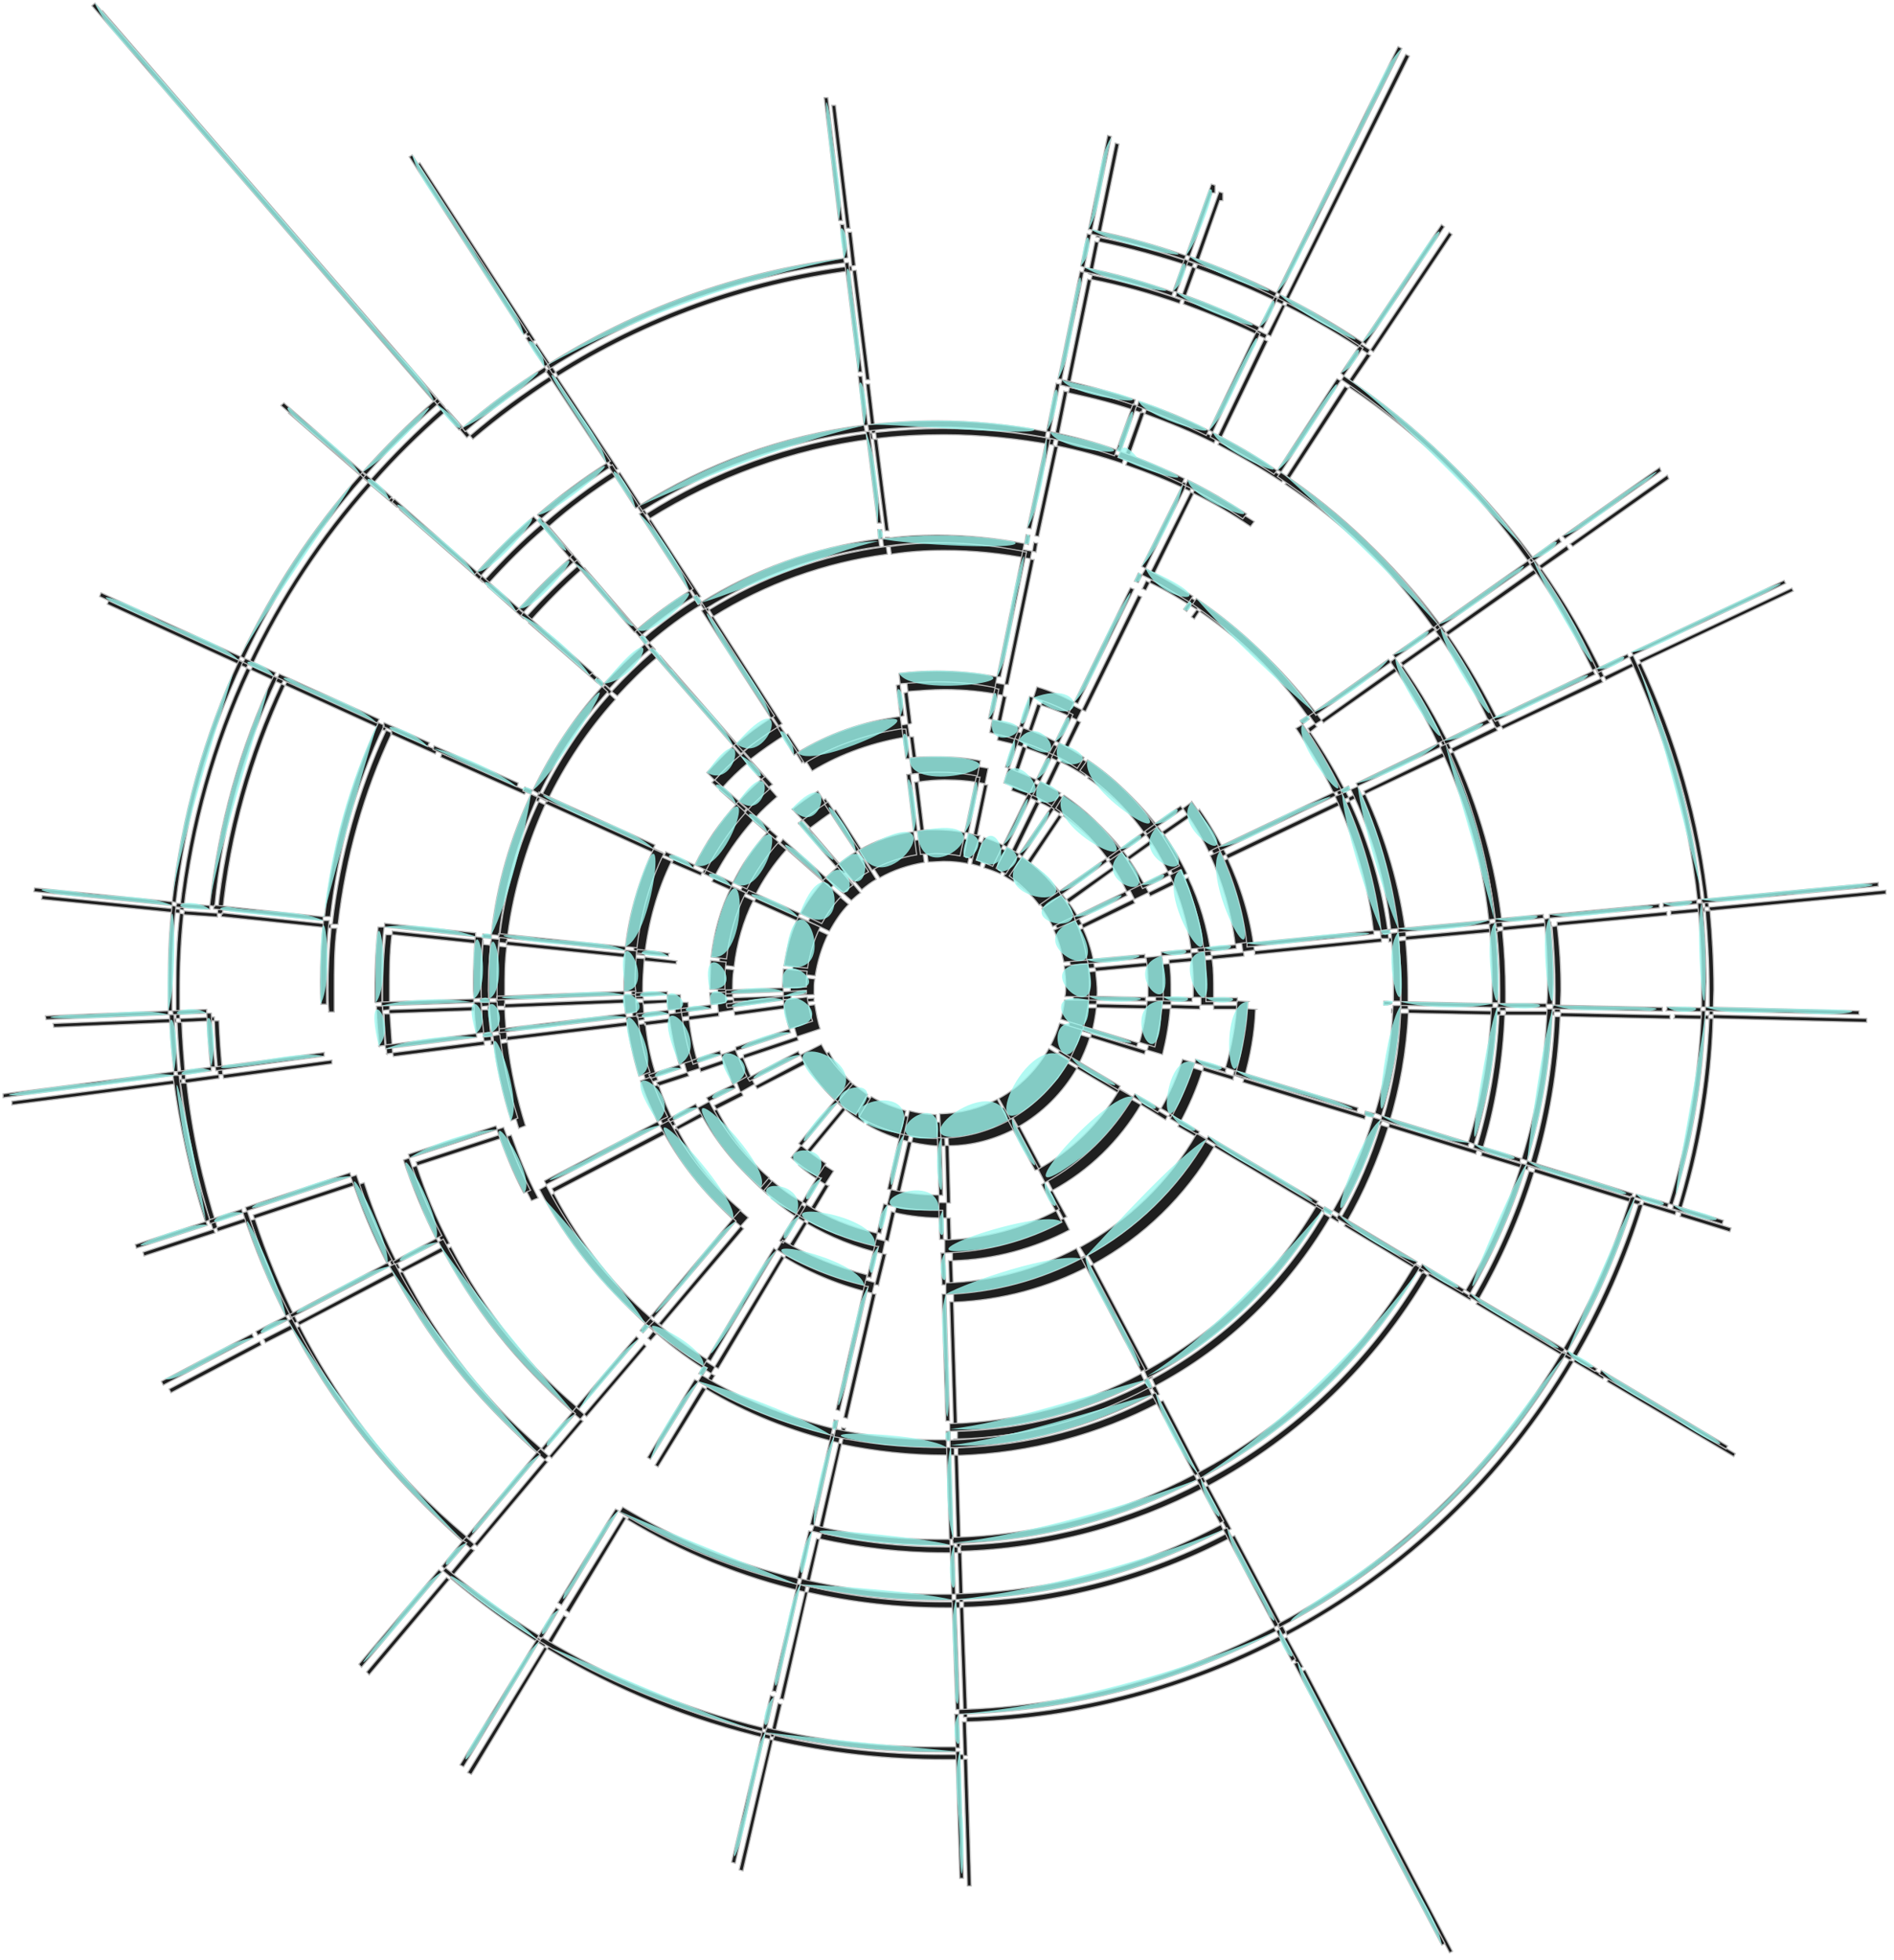 <svg xmlns="http://www.w3.org/2000/svg" width="493" height="510">
<path d="M26.7 2.8l-.8.7 89 103 .8-.7zM138.3 89c.3 0 .6-.3 1-.5l-30-46.2-.8.5zm82-29.6h1l-3.8-32h-1zm65 2.3c.3 0 .7 0 1 .2l5-24.4-1-.3zm1 .2l-.3 1c8.3 1.7 16.5 4 24.3 6.6l.4-1c-8-2.8-16-5-24.4-6.7zm24.4 6.5c.3 0 .7.3 1 .4l5.8-16.6h.8v-2l-1-.3zm1 .4l-.4 1c7.7 2.7 15.2 5.8 22.5 
  9.4l.5-1c-7.3-3.6-15-6.8-22.6-9.5zm22.6 9.3l.8.5 31.8-64-1-.5zm.8.5l-.4 1c7.4 3.7 14.5 7.8 21.3 12.4l.6-1c-7-4.6-14-8.7-21.5-12.4zm21.6 12.4l.8.6L378 61l-.8-.6zm52 50.5l.7.7 25-17.6-.4-1zm18 30.2l.4.8 39.7-18.7-.4-.8zm.4.8l-1 .5c9 19.5 15.3 40.8 17.7 63h1c-2.3-22.5-8.5-43.8-17.7-63.5zm17.8 63.5v1l46-4.4v-1zm0 1h-1c.6 6.8 1 13.7 1 20.6v6.4h1l.2-6.5c0-7-.4-14-1-20.7zm1 27v1l40 1v-1zm0 1h-1c-.8 17.4-3.6 34.2-8.5 50.2l1 .3c5-16 8-33 8.5-50.4zm-8.4 50.5c0 .3 0 .7-.2 1l13 4 .3-1zm-18.7 43l-.5 1 33 19.5.4-.8zm-79 76c-.3 0-.6.2-1 .4l38.5 73.2.8-.4zm-88 23.2h-1l1 33h1zm-1 0v-1.2h-5c-15.2 0-30-1.6-44.3-5l-.3 1.3c14.5 3.3 29.5 5 44.8 5h5zm-49.6-5c-.2 0-.5 0-.8-.2l-8 34 1 .3zm-.8-.2l.2-1c-20.6-5-40-13-57.5-23.5l-.7 1c17.7 10.7 37.2 18.7 58 23.5zm-58-23.5c0-.2-.4-.3-.7-.5l-20 32.7 1 .5zm-.7-.5l.6-1c-8.5-5.3-16.6-11.2-24.3-17.6l-.7.8c7.7 6.5 16 12.5 24.5 17.8zM117 411l-.8-.6L95.4 435l.7.8zm-49-61c0-.3-.3-.6-.4-1L44 361.4l.5 1zM56 320.8l-.4-1-18.4 6 .3 1zm-.4-1l1-.4c-3.8-12-6.6-24.6-8-37.6H47c1.7 13.2 4.5 25.8 8.4 38zm-8.3-38v-1l-44.2 5.7v1zm0-1h1c-.4-5-.8-9.8-1-14.8h-1.2c.2 5 .6 10 1.2 15zM45.8 266v-1l-32 1.3.2 1zm0-1h1v-7c0-7 .3-13.6 1-20.2l-1-.2c-.8 6.7-1 13.5-1 20.3v7zm1-27.4v-1L11 233l-.2 1zm0-1l1 .2c2.5-22.2 8.4-43.2 17.4-62.5l-1-.5c-9 19.4-15 40.6-17.4 62.8zm17.4-62.8c0-.3.3-.7.4-1l-36.3-16.6-.4 1zm.4-1l1 .5c8-17.2 18.6-33 31-47l-.8-.8c-12.5 14-23 30-31.2 47.3zm31.2-47.3l.6-.7-20.5-18-.8.7zm.6-.7l1 .7c5.6-6.4 11.8-12.5 18.4-18.2l-.8-1c-6.6 5.8-12.8 12-18.6 18.5zm19.4-17.5l5.7 6.6.8-.7-5.8-6.6-.7.6zm6.5 6l.8 1c6.8-5.8 14-11 21.3-15.8l-.6-1c-7.5 4.7-14.7 10-21.4 15.8zm21.4-16c.3 0 .6-.2 1-.4l-5-7.5-.8.6zm1-.4l.5 1C168 83.5 194 74 221.8 70.4l-.2-1.2c-28 3.5-54.2 13.2-77 27.6zm77-27.7c.3 0 .6 0 1-.2l-1-8.6h-1zm61.6 2c.3.2.7.3 1 .3L286 63c-.3 0-.6 0-1-.2zm1 .3l-.3 1.2c8 1.6 15.5 3.7 23 6.3l.4-1c-7.5-2.7-15.2-4.8-23-6.4zm23 6.3c.4 0 .8 0 1 .3l3-8.3c-.3 0-.6-.3-1-.4zm1 .3l-.3 1c7.3 2.7 14.4 5.6 21.3 9l.5-1c-7-3.5-14-6.5-21.4-9zm21.5 9c.3 0 .6.2 1 .4l3.8-8c-.3 0-.6-.2-.8-.3zm21.2 12l.8.7 5-7.3-1-.5zm.8.7l-.6 1c18.8 12.7 35.2 28.6 48.4 47l1-.6c-13.3-18.6-29.8-34.6-48.8-47.4zm48.8 47.4l.6.8 7.2-5-.6-1zm.6.8l-1 .7c6.2 8.6 11.6 18 16.3 27.7l1-.5c-4.6-9.8-10-19.2-16.3-28zm16.4 28c0 .3.3.6.4 1l8-4-.4-.8zm17.3 61v1l8.8-.8v-1zm1 27c0 .3 0 .7-.2 1l9 .2v-1zm-8 48.7l-.4.8 8.5 2.6c.2-.3.2-.6.3-1zm-.4.8l-1-.3c-4.4 14-10.3 27.2-17.5 39.6l1 .8c7.4-12.5 13.3-26 17.6-40zm-17.5 40l-.4.8 7.6 4.5.5-.7zm-.4.8l-1-.6c-17.7 30-43.4 54.5-74 70.8l.4 1c31-16.4 56.8-41 74.6-71.2zM335 426c-.3 0-.5.3-.8.4l4 7.8 1-.5zm-.8.4l-.6-1c-24.7 13-52.5 20.5-82 21.4v1.2c29.7-.8 57.7-8.6 82.6-21.6zM251.5 448h-1l.3 8.8h1zm-48-4.6c-.4 0-.8-.2-1-.3l-2 8.7 1 .2zm-56-22.6l-.8-.5-4.6 7.5 1 .5zm-24-17.4l-1-.6-5.5 6.7.7.7zm-1-.6l1-1C104.7 386 89.2 367 78 345l-1 .6c11.3 22 27 41.5 45.6 57.4zM77 345.4l-.6-1-7.8 4 .5 1zm-.6-1l1-.5c-4.3-8.6-8-17.5-11-26.7l-1.2.3c3 9.3 6.8 18.3 11.2 27zm-11.2-26.8l-.3-1-8.5 2.8c0 .4.2.7.3 1zm-8.2-37v-1l-9 1.2c.2.3.2.7.3 1zm0-1h1c-.5-4.7-.8-9.3-1-14h-1.2c.2 4.8.5 9.4 1 14zm-1.2-14v-1l-9 .4c.2.3.2.6.2 1zm.8-27v-1L48 237l-.2 1zm0-1l1.3.2c2-21 7.8-41 16.3-59.4l-1-.5c-8.7 18.4-14.4 38.5-16.6 59.7zM73.3 178l.5-1-8-3.7-.5 1zm30-46l.7-.7-6.7-5.8-.7.8zm38.6 4l1 1c5.6-5 11.5-9.3 17.8-13.3l-.8-1.2c-6.3 4-12.3 8.5-18 13.4zm18-13.5l1-.5L145 98c-.3 0-.6.3-1 .5zm65.5-23.7h1l-3.5-28.5c-.3 0-.7 0-1 .2zm52 1.8c.4 0 .7 0 1 .2l5.7-28c-.3 0-.6 0-1-.2zm1 .2l-.3 1.4c6.5 1.4 12.8 3 19 5.2l.4-1.4c-6.2-2-12.6-3.8-19-5.2zm20 5.6l-.4 1.3c6 2.2 12.2 4.7 18 7.6l.6-1.3c-5.8-3-12-5.5-18.2-7.6zm18.3 7.6c.3 0 .6.3 1 .4L330 88.8l-1-.5zm1 .4l-.7 1.3c5.7 3 11.3 6.2 16.6 9.7l.8-1c-5.4-3.7-11-7-17-10zm16.8 10c.3 0 .6.2 1 .4L351 101c-.3 0-.6-.3-1-.5zm1 .4l-1 1.2c15.8 10.6 29.6 24 40.6 39.4l1.2-1c-11-15.4-25-29-41-39.6zm40.8 39.7l.6.8 23.4-16.4-.6-1zm.6.8l-1.2 1c5.2 7.2 9.8 15 13.7 23.2l1.3-.6c-4-8.3-8.6-16.2-13.8-23.7zm13.8 23.6l.5.8 26-12.2-.5-1zm14.6 51v1l28.6-2.7v-1zm0 1l-1.3.2c.5 5.5.8 11 .8 16.7 0 1.8 0 3.7-.2 5.5h1.5l.2-5.6c0-5.8-.3-11.4-1-17zm1 22.6l-.2 1 28.6.6v-1zm-.2 1h-1.4c-.6 13.5-2.8 26.6-6.6 39l1.4.5c3.8-12.5 6-25.7 6.6-39.4zm-6.6 39.5c0 .4-.2.8-.3 1l27.5 8.5.3-1zm-.3 1l-1.2-.3c-3.6 11.6-8.5 22.7-14.5 33l1.2.8c6-10.5 11-21.6 14.6-33.4zm-14.5 33.5l-.5.8 24.6 14.7c0-.3.3-.6.5-1zm-63.3 61l-1 .5 13.4 25.3c.3 0 .6-.3 1-.5zm-1 .5l-.6-1.3c-20.7 11-44.2 17.3-69 18v1.5c25-.7 48.8-7.2 69.7-18.2zm-69.6 18.2h-1l1 28.6h1zm-1 0v-1.4h-3.8c-12 0-24-1.3-35.3-4l-.4 1.5c11.6 2.6 23.5 4 35.8 4h3.8zm-39.5-4h-.8l-6.5 27.8c.3 0 .6 0 1 .2zm-.8 0l.3-1.5c-16.4-3.8-31.7-10.2-45.7-18.6l-.8 1.3c14 8.5 29.7 15 46.2 18.8zM163 395l-.8-.4-15 24.4 1 .6zm-20.4-14.6l-.8-.6-18.4 22c.3 0 .5.3.8.5zm-.8-.6l1-1c-15.6-13.4-28.6-29.7-38-48l-1.4.7c9.6 18.5 22.7 35 38.4 48.3zm-38.4-48.3l-.5-1L77.4 344l.5.8zm-.5-1l1.2-.6c-3.7-7-6.8-14.4-9.3-22.2l-1.5.5c2.6 7.8 5.7 15.3 9.4 22.5zm-9.5-22.4l-.3-1-27.2 9 .3 1zm-7-31.3v-1L58 279.6l.2 1zm-1-13.5H87v-5.6c0-5.5 0-11 .7-16.2h-1.5c-.5 5.2-.8 10.6-.8 16 0 2 0 3.8.2 5.7zm.7-21.8v-1l-28.3-3c-.2.4-.2.8-.2 1zm0-1H88c2-17.5 6.7-34.3 14-49.8l-1.5-.7c-7.2 15.6-12 32.6-14 50.4zm14-50.4c.3-.3.4-.6.6-1l-26-11.8-.5 1zm25.5-38.6l.6-.7-21.5-19-.7.8zm.6-.7l1 1c4.7-5.2 9.5-10 14.7-14.4l-1-1c-5.2 4.4-10 9.2-14.7 14.4zm15.7-13.4l8.3 9.7.8-.7-8.3-9.7-.7.6zm25.5-3.2c.3 0 .6-.3 1-.5l-7-10.8-1 .5zm1-.5l.8 1.2c17.2-10.7 36.8-18 58-20.7l-.3-1.6c-21.3 2.7-41.2 10-58.6 21zm58.5-21c.4 0 .7 0 1-.2l-1.5-12.6h-1zm1-.2l.2 1.6c5.8-.7 11.7-1 17.6-1 9.7 0 19.2 1 28.4 2.7l.3-1.5c-9.3-1.8-19-2.8-28.7-2.8-6 0-12 .4-17.8 1zm46.5 1.7l1 .2 2.5-12.5c-.3 0-.6 0-1-.2zm1 .2l-.3 1.6c5.8 1.2 11.4 2.7 17 4.6l.5-1.6c-5.6-2-11.3-3.5-17.2-4.7zm17.6 6.6c5.8 2 11.3 4.2 16.7 6.8l.6-1.3c-5.3-2.6-11-5-16.6-7zm.7-1.5l4.2-12-1-.4-4.3 12c.3 0 .6.2 1 .4zm17.5 7.4l-.7 1.4c5.3 2.6 10.3 5.5 15 8.7l1-1.3c-5-3.2-10-6.2-15.3-8.8zm53.4 45.5l.6.8 10.4-7.3-.6-.8zm.6.8l-1.3 1c4.6 6.6 8.8 13.7 12.3 21.2l1.5-.7c-3.6-7.6-7.8-14.7-12.6-21.5zm12.6 21.5l.4 1 11.6-5.6-.5-1zm.4 1l-1.4.6c6.5 14 11 29 12.7 45l1.6-.2c-1.7-16-6.2-31.4-12.8-45.5zm13 45.4v1l12.7-1.2c-.2-.3-.2-.7-.2-1zm0 1l-1.6.2c.5 5 .8 10 .8 15.3v5.3h1.5V258c0-5.3-.3-10.5-.8-15.6zm.7 21c0 .2 0 .6-.2 1h12.8v-1zm-.2 1h-1.5c-.6 12-2.6 24-6 35l1.5.6c3.5-11.4 5.5-23.4 6-35.7zm-6 35.6c0 .3 0 .6-.2 1l12.2 3.7c0-.3 0-.7.2-1zm-13.5 31.2l-.5 1 11 6.4c0-.3.3-.6.5-.8zm-.5 1l-1.4-1c-13.5 23-33 41.8-56.6 54.3l.8 1.4c23.7-12.7 43.6-31.8 57.2-55zm-57.2 54.7c-.3 0-.6.2-1 .4l6 11.3 1-.5zm-1 .4l-.6-1.4c-19 10-40.2 15.8-63 16.4l.2 1.6c23-.7 44.4-6.6 63.5-16.6zM250.3 404h-1l.4 12.8h1zm-1 0v-1.5h-3.4c-11 0-21.8-1.2-32-3.6l-.5 1.5c10.5 2.3 21.4 3.6 32.5 3.6h3.4zm-36-3.5l-.8-.2-3 12.4c.4 0 .7 0 1 .2zm-61.5-30.7l-.7-.6-8.2 9.7c.2 0 .5.3.7.5zm-.7-.6l1-1.2c-14.2-12-26-27-34.7-43.6l-1.3.7c8.7 17 20.6 32 35 44.2zm-35-44l-.5-1-11.3 6c0 .2.3.5.5.8zm-.5-1l1.4-.7c-3.4-6.4-6.2-13.2-8.5-20.2l-1.5.5c2.3 7 5.2 14 8.5 20.5zm-15-50l1.6-.2-.7-10.2h-1.5c0 3.6.4 7 .7 10.5zm-.8-11.3l1.6-.2v-5c0-4.8 0-9.7.6-14.5h-1.6c-.5 4.7-.8 9.6-.8 14.6v5zm13.5-66.7l.5-1L102 190l-.3 1zm23-35.2c.4-.2.6-.4.8-.7l-9.6-8.4-.6.7zm.8-.7l1.2 1c4-4.5 8.5-9 13-13l-1-1c-4.6 4-9 8.4-13.2 13zm14.3-12l15.7 18.2.8-.6-15.7-18.2-.7.6zm16.5 17.6l1.2 1.3c4.2-3.6 8.7-7 13.4-9.8l-1-1.7c-4.8 3-9.4 6.4-13.6 10zm13.5-10.2c.3 0 .6-.3 1-.5l-13-20c-.3 0-.6.3-1 .5zm49-17.6h1l-3-23.8h-1zm39 1.3l1 .2 5-23.4c-.5 0-.8 0-1-.2zm29.8 10l1 .5 10.5-21.4-.8-.5zm1 .5l-1 1.7c4.3 2 8.3 4.5 12.3 7l1-1.5c-4-2.6-8-5-12.4-7.2zm13.2 7.8l-1 1.5c11.6 8 21.8 17.8 30 29.2l1.6-1c-8.4-11.7-18.8-21.7-30.6-29.7zm30.6 29.6c0 .3.4.5.5.8l19.6-13.8-.7-.8zm11 18.5l.4.8 21.6-10.2-.5-1zm.4.8l-1.8.8c5.3 11.3 9 23.5 10.4 36.4l2-.2c-1.6-13-5.3-25.5-10.6-37zm10.5 37v1l24-2.2-.2-1zm0 1l-1.8.2c.3 4.3.6 8.6.6 13v4.7h1.8V258c0-4.5-.2-9-.6-13.2zm.7 18v1l24 .5v-1zm0 1h-2c-.4 9.7-2 19-4.7 28l1.7.7c2.8-9.2 4.5-18.8 5-28.7zm-5 28.7c0 .3 0 .6-.2 1l22.8 7c0-.4.2-.7.3-1zm-.2 1l-2-.6c-2.5 8.4-6 16.6-10.4 24.2l1.6 1c4.5-7.8 8-16 10.8-24.7zM350.4 318l-.5 1 20.4 12.3.6-1zm-47.6 46.4c-.3 0-.6.3-1 .4L313 386l.8-.5zm-1 .4l-.8-1.7c-15.5 8.3-33 13-51.7 13.6v2c19-.6 36.8-5.5 52.6-13.8zm-52.4 13.8h-1l.7 24 1-.2zm-1 0v-2h-2.6c-9 0-17.8-1-26.3-2.8l-.4 2c8.7 1.8 17.6 2.8 26.8 2.8h2.6zm-29.3-3c-.2 0-.5 0-.8-.2l-5.4 23.3 1 .2zm-.8-.2l.4-1.8c-12-3-23.6-7.6-34-13.8l-1 1.6c10.6 6.4 22.2 11 34.6 14zm-34.5-14l-1-.5-12.3 20.3.8.5zm-15.6-11c0-.3-.4-.5-.6-.7L152 368l.7.6zm-29.8-38l1.7-.7c-2.8-5.3-5-10.8-7-16.4l-1.8.6c2 5.6 4.2 11.2 7 16.5zm-7-16.5c0-.4-.2-.8-.3-1l-22.8 7.4.3 1zm-5.3-24c0-.2 0-.6-.2-1l-23.7 3 .2 1zm-.2-1l2-.2c-.3-2.6-.6-5.3-.7-8h-1.8c0 3 .3 5.6.6 8.3zm-.6-8v-1l-24 .8v1zm0-1l2-.2-.2-4c0-4 .2-8 .6-11.8l-2-.2c-.3 4-.5 8-.5 12 0 1.4 0 2.8.2 4zm.5-16.2v-1l-23.7-2.5v1zm10.7-39c.2-.2.3-.5.4-1L115 196l-.3 1zm19-29l.8-.7-18-15.7-.7.8zm13-10l1.4 2 .7-.7-1.5-1.7-.7.6zm15.2-8.4l1-.5-1.3-2c-.3 0-.6.3-1 .5zm1-.5l1 1.6c13.5-8.4 28.8-14 45.3-16.2l-.3-2c-16.8 2.2-32.5 8-46.2 16.5zm46-16.6h1l-.2-2.4h-1zm1 0l.3 2c4.5-.7 9-1 13.8-1 7.7 0 15 .8 22.4 2.2l.4-2c-7.4-1.4-15-2.2-22.8-2.2-4.8 0-9.5.3-14 1zm37 1.3c.3 0 .6 0 1 .2l.4-2.4c-.3 0-.6 0-1-.2zm28.6 9.7c.3 0 .6.3 1 .4l1-2-1-.5zm12.8 7.3l.8.6 1.3-2-.7-.5zm30.3 29l.6 1 1.8-1.4-.6-.8zm.6 1l-1.7 1c3.7 5.4 7 11 9.8 16.8l2-.8c-3-6-6.3-11.7-10-17zm10 17l.3 1 2-1c0-.4-.2-.7-.3-1zm.3 1l-1.8.7c5 11 8.6 22.7 10 35h2c-1.5-12.8-5-24.8-10.2-35.8zm10.2 35.6v1l2.4-.3c-.2-.3-.2-.6-.2-1zm.7 18.4v1c2.7 0 3-1 0-1zm-4.8 28.6l-.3 1 2.3.6c0-.4.3-.7.4-1zM346.8 316l-.5.8 2 1.2c0-.3.3-.5.5-.8zm-.5.8l-1.7-1c-10.7 18.2-26.2 33-44.7 43l.8 1.8c19-10 34.6-25.3 45.5-43.8zm-45.5 43.8l-1 .5 1.2 2c.3 0 .6-.2.8-.3zm-1 .5l-.8-1.7c-15 8-32 12.5-49.8 13v2c18.3-.5 35.5-5.2 50.7-13.2zm-50.5 13.3h-1v2.4h1zm-29.2-2.8c-.2 0-.6 0-1-.2l-.4 2.3c.3 0 .6 0 1 .2zm-34-13.7l-1-.5-1.2 2c.3 0 .6.3 1 .5zm-1-.5l1-1.7c-4.8-3-9.5-6.4-13.8-10L171 347c4.3 3.8 9 7.2 14 10.3zM171 347c-.4 0-.6-.3-1-.6l-1.4 1.8.8.6zm-1-.6l1.4-1.5c-11-9.6-20.4-21.3-27.2-34.4l-1.8 1c7 13.3 16.4 25 27.7 34.8zm-35-52.8l1.8-.7c-2.2-7-3.8-14.2-4.7-21.7l-1.8.3c.8 7.5 2.5 15 4.7 22zm-4.8-22c0-.4 0-.7-.2-1l-2.2.2v1zm-.2-1l2-.3c-.3-2.5-.5-5-.6-7.6h-2c0 2.7.4 5.3.6 8zm-.6-7.8v-1H127v1zm0-1h2v-4c0-3.8 0-7.6.5-11.4l-2-.2c-.5 3.8-.7 7.8-.7 11.7v3.8zm.5-15.6v-1l-2.2-.2c0 .3 0 .6-.2 1zm0-1l2 .2c1.4-12.7 5-24.8 10-36l-1.7-.8c-5.3 11.3-9 23.7-10.3 36.6zm10.3-36.6c0-.3.2-.6.4-1l-2-.8-.5 1zm.4-1l1.8 1C147 199 153 190 160.2 182l-1.5-1.4c-7.2 8-13.3 17.2-18 27zm18-27l.6-.7-1.7-1.7-.7.8zm.6-.7l1.5 1.2c3.2-3.5 6.7-7 10.3-10l-1.2-1.5c-3.7 3.2-7.2 6.6-10.5 10.2zM171 171l21.8 25c.3 0 .5-.3.8-.5l-21.8-25c-.2 0-.5.3-.7.5zm22.6 24.5l1.8 2c2.8-2.2 5.8-4.3 9-6.3l-1.7-2.4c-3.2 2-6.3 4.3-9 6.7zm9-6.7c.4 0 .7-.4 1-.5l-18-28-1 .6zm33.4-11.7l.3 2.8c3-.2 6.3-.5 9.5-.5 5.2 0 10.3.5 15.2 1.5l.5-2.8c-5-1-10.3-1.5-15.7-1.5-3.3 0-6.6.2-9.8.6zm25.5 1h1l6.7-32.5c-.4 0-.7 0-1-.2zm8.5 5l-2.7 8c.3 0 .6 0 1 .2l2.7-7.8-1-.3zm1 .4c3.2 1 6.3 2.3 9.3 3.8l1.3-2.6c-3-1.6-6.3-3-9.7-4zm10.6 1.2c.3 0 .6.3 1 .4l14.6-29.8-1-.4zm30.5 26l-2.2 1.6c2.5 3.6 4.8 7.3 6.7 11.3l2.6-1.3c-2-4-4.3-8-7-11.8zm7 11.7l.5 1 30-14.3c0-.3-.2-.6-.4-1zm.5 1l-2.6 1.2c3.2 7 5.5 14.8 6.5 23l3-.4c-1-8.5-3.5-16.5-7-24zm7 24v1l33-3.3v-1zm.4 15.2l-3-.2c-.3 6-1.4 11.8-3 17.3l2.8 1c1.7-6 2.8-12 3-18zm-3.2 18l-.3 1 31.7 9.6.3-1zm-7.3 17c0 .2-.3.5-.5.8l28.6 17c0-.2.3-.5.5-.8zm-.5.8l-2.5-1.5c-7.2 12.5-17.7 22.7-30.4 29.6l1.5 2.4c13-7 24-17.7 31.5-30.6zm-31.5 30.6l-1 .5 15.5 29.3c.3 0 .6-.3 1-.5zm-1 .5l-1.3-2.7c-10.3 5.4-21.8 8.6-34 9v3c12.7-.5 24.7-3.8 35.3-9.4zm-35.3 9.2h-1l1 33h1zm-20.2-2c-.3 0-.6 0-1-.2l-7.4 32.3 1 .3zm-1-.2l.7-2.8c-7.8-2-15.3-5-22-9l-1.5 2.5c7 4.2 14.7 7.4 23 9.3zm-22.8-9.3c-.3 0-.5-.3-.8-.5L186 355.6l1 .5zm-10.6-7.5l-.8-.7-21.4 25.4c.3 0 .5.3.8.5zm-.8-.7l2-2.2c-7.7-6.5-14-14.4-18.6-23.3l-2.5 1.3c4.8 9.2 11.3 17.5 19 24.2zm-19-24.2c-.3-.3-.4-.6-.6-1l-29.5 15.4c0 .3.3.6.5 1zm-.6-1l2.6-1.2c-1.7-3.3-3.2-6.8-4.4-10.4l-2.7 1c1.2 3.7 2.8 7.3 4.5 10.8zm-5-11.8l3-1c-1.6-4.6-2.7-9.6-3.2-14.7l-3 .4c.7 5.3 1.8 10.4 3.3 15.3zm-3-15.3c-.2-.3-.2-.7-.3-1l-33 4v1zm-.3-1l2.8-.4-.3-4.5h-3l.4 5zm-.4-4.8v-1l-33.2 1.3v1zm0-1h3c-.2-1-.2-1.7-.2-2.5 0-2.7.2-5.3.4-8l-3-.2c0 2.7-.3 5.4-.3 8v2.6zm.3-10.6v-1l-33-3.4v1zm0-1l3 .3c1-8.6 3.3-17 7-24.5l-2.7-1.2c-3.7 8-6.3 16.5-7.3 25.5zm7.3-25.5c0-.3.3-.6.4-1l-30.2-13.7c0 .3-.3.6-.4 1zM186 203l2 2c2-2.3 4.3-4.5 6.7-6.5l-2-2.2c-2.3 2-4.6 4.4-6.8 6.8zm8.7-4.5l5.4 6.3 1-.7-5.6-6.2-.7.7zm14 0c.4-.3.6-.5 1-.6l-4.6-7-.7.4zm1-.6l1.7 2.7c7.6-4.6 16.2-7.6 25.4-9l-.5-3.2c-9.6 1.3-18.7 4.5-26.7 9.4zm26.6-9.5c.4 0 .7 0 1-.2l-1-8.2c-.3.2-.6.2-1 .3zm23 .6l1 .3 1.7-8c-.4 0-.7-.2-1-.3zm1 .3l-.7 3.3c2.2.5 4.4 1 6.5 1.7l1.3-3c-2.3-1-4.6-1.5-7-2zm5.8 5l-2.4 7.3 1 .3 2.5-7.3-1-.4zm1 .4c3 1 5.5 2 8 3.2l1.6-3c-2.7-1.4-5.5-2.5-8.4-3.5zm9.6.2c.3 0 .6.3 1 .4l3.6-7.4-1-.5zm1 .4l-1.6 3c2.2 1 4.3 2.3 6.3 3.6l1.8-2.8c-2-1.4-4.2-2.6-6.5-3.8zm7.4 4.4l-2 2.8c6.5 4.3 12 9.7 16.6 16l2.8-2c-4.8-6.6-10.7-12.3-17.4-16.8zm17.4 16.7l.6.8 6.8-4.7-.6-.8zm.6.8l-2.8 2c2.2 3 4 6.3 5.7 9.6l3-1.5c-1.7-3.6-3.8-7-6-10.2zm6.4 11l-3 1.5c2.7 6 4.6 12.4 5.5 19.2l3.3-.3c-1-7.2-3-14-6-20.3zm6 20.4v1l8.3-.8c0-.5 0-.8-.2-1zm0 1l-3.4.3c.3 2.6.5 5.2.5 8v3.6h3.3V258c0-3 0-5.6-.4-8.3zm.4 12v1h8.2v-1zm-2.7 16c0 .3 0 .6-.2 1l8 2.4c0-.3 0-.6.2-1zm-.2 1l-3.2-1c-1.4 4.5-3.3 8.8-5.6 12.8l3 1.7c2.3-4.3 4.3-8.8 5.8-13.6zm-6 13.5c0 .3-.2.6-.4 1l7 4c.3 0 .5-.4.6-.7zM278.4 320l-1.5-3c-8.7 4.6-18.6 7.3-29 7.6v3.4c11-.3 21.4-3.2 30.5-8zm-30.5 8h-1l.3 8.3h1zm-17.2-1.7c-.4 0-.7 0-1-.2l-2 8.2c.4 0 .8 0 1 .2zm-1-.2l.7-3.2c-6.6-1.5-12.8-4-18.5-7.5l-1.8 3c6 3.5 12.6 6.2 19.6 7.8zm-19.6-7.8l-.8-.5-4.4 7c.3.3.6.4 1 .6zm-.8-.5l1.7-3c-3-1.6-5.6-3.5-8-5.6l-2.2 2.6c2.6 2.2 5.4 4.3 8.4 6zM200 311l2.2-2.6c-6.4-5.5-11.7-12.2-15.6-19.8l-3 1.6c4 8 9.7 15 16.4 20.8zm-16.4-20.8l-.5-1-7.2 4 .4.8zm-4.3-10.2c0-.3-.3-.6-.4-1l-8 2.6.4 1zm-.4-1l3.2-1c-1.3-4-2.2-8.3-2.7-12.6l-3.3.4c.5 4.6 1.4 9 2.7 13.2zm-2.8-13.2c0-.3 0-.7-.2-1l-8.2 1c0 .4 0 .7.2 1zm-.2-1l3.4-.4-.2-3.6h-3.4c0 1.4 0 2.7.2 4zm-.2-4v-.8l-8.3.3v1zm.3-10c0-.2 0-.5.2-.8l-8.3-1-.2 1zm6.4-23l.4-.8-7.5-3.4c0 .3-.3.6-.4 1zm.4-.8l3 1.4c2.8-5.4 6.3-10.5 10.3-15l-2.4-2.2c-4.3 4.7-8 10-10.8 15.8zm10.8-15.8l.7-.8-6.3-5.5-.7.7zm.7-.8l2.5 2.2c1.7-2 3.6-3.6 5.5-5.3l-2.2-2.5c-2 1.8-4 3.6-5.7 5.6zm13.8 2l2.8 3c2-1.5 4-3 6-4.3l-2-3.3c-2.3 1.5-4.6 3-6.7 4.8zm29.7-13h1l-1-7.7h-1zm1 0l.5 4c2.2-.3 4.4-.5 6.6-.5 3.6 0 7 .3 10.5 1l.8-4c-3.6-.7-7.3-1-11.2-1-2.4 0-4.8 0-7 .3zm24.5 6.3c2.3.8 4.6 1.7 6.7 2.8l1.7-3.7-7.2-3zm8.5-1c.3.3.6.5 1 .6l3.3-7c-.3 0-.6-.2-1-.4zm1 .6l-2 3.6c1.8.8 3.5 1.8 5 2.8l2.3-3.4-5.4-3zm6 3.7l-2 3.3c5 3.5 9.7 8 13.4 13l3.3-2.4c-4-5.5-9-10.2-14.5-14zm14.6 14l.6.7 6.2-4.4-.6-.8zm.6.7l-3.4 2.3c1.8 2.5 3.4 5.2 4.7 8l3.7-1.8c-1.5-3-3.2-5.8-5-8.5zm5 8.5c0 .3.2.6.4 1l7-3.4-.5-1zm5.3 17.5v1l7.7-.7v-1zm0 1l-4 .4c.4 2.3.5 4.6.5 7v3.3h4V258c0-2.5 0-5-.4-7.3zm.5 10.7v1l7.5.2v-1zm0 1h-4.2c-.3 3.7-1 7.3-2 10.8l4 1.2c1-4 1.7-8 2-12zm-7.4 24.2l-.5.8 6.5 4 .5-1zm-.5.8l-3.5-2c-5 8.7-12.4 16-21.2 20.8l1.8 3.5c9.6-5.2 17.5-13 23-22.3zm-23 22.3l-.8.5 3.6 6.8c.3 0 .6-.3 1-.4zm-26.5 7.2h-1l.2 7.6h1zm-1 0v-4h-.7c-4 0-8-.5-11.8-1.4l-1 4c4.2 1 8.4 1.4 12.8 1.4h.7zm-13.4-1.4l-1-.3-1.7 7.5c.4 0 .7.2 1 .3zm-17.2-7c-.3 0-.6-.2-1-.4l-4 6.6 1 .5zm-1-.4l2.2-3.4c-2.3-1.4-4.4-3-6.5-4.7l-2.6 3.2c2 1.8 4.5 3.5 7 5zm-21.4-23c0-.4-.3-.7-.5-1l-7 3.5.6 1zm-.5-1l3.5-2c-1-2-2-4.5-3-7l-3.7 1.3 3 7.7zm-3.2-7.7l-.3-1-7.3 2.5.3 1zm-2.6-12v-1l-7.8 1v1zm0-1l3.8-.6v-2.7l-4.2.2.3 3zm-.4-4h4v-1.6c0-2 0-3.7.3-5.5l-4-.4-.2 6v1.5zm.4-8.4l4 .5c.7-6 2.4-12 5-17.2l-3.7-1.7c-2.8 5.7-4.6 12-5.3 18.5zm5.3-18.4c0-.3.3-.6.4-1l-7-3.2-.5 1zm.4-1l3.6 1.7c2.2-4.4 5-8.5 8.3-12.2l-3-2.5c-3.6 4-6.7 8.4-9 13.2zm9-13c0-.4.4-.6.6-1l-5.8-5-.7.8zm8-2.4l9.7 11.2.8-.6-9.7-11.3-.8.7zm10.5 10.6l4 4.7c1.2-1 2.5-2 3.8-2.7l-3.3-5.2c-1.6 1-3 2-4.5 3.2zm4.5-3.2l.8-.5-8-12.4c-.3 0-.6.3-1 .5zm.8-.5l3.4 5.3c3.5-2 7.4-3.3 11.6-4l-.8-6c-5 .6-10 2.3-14.2 4.8zm14.2-4.8h1l-1.8-15c-.3.2-.7.2-1 .2zm1 0l.8 6 4-.2c2.2 0 4.3.2 6.3.6l1.3-6c-2.4-.6-5-.8-7.5-.8-1.6 0-3.2 0-4.8.3zm12.3.3c.4 0 .7 0 1 .2l3-14.6h-1zm1 .2l-1.2 6 2.2.6 2-6c-1 0-2-.4-3-.6zm2 7c1.4.4 3 1 4.3 1.6l2.7-5.5c-1.6-.8-3.3-1.5-5-2zm7-4l1 .6 6.5-13.4-1-.5zm1 .6l-2.8 5.5 2.5 1.5 3.5-5.2c-1-.5-2-1.2-3.2-1.7zm3.2 1.8l.8.7 8.3-12.4-.8-.5zm.8.7l-3.4 5c3 2.2 5.6 4.7 7.8 7.6l5-3.5c-2.6-3.6-5.8-6.6-9.5-9zm9.6 9c0 .4.3.6.5 1l12-8.7-.4-.8zm.5 1l-5 3.5c1 1.5 2 3 2.8 4.7l5.6-2.7c-1-2-2.2-4-3.5-5.7zm3.4 5.6l.3 1 13.5-6.5-.5-1zm.3 1l-5.6 2.5c1.2 2.6 2 5.4 2.6 8.3l6-.5c-.4-3.6-1.5-7-3-10.3zm3 10.2c.2.3.3.7.3 1l14.8-1.4v-1zm.3 1l-6.2.6c.2 1.7.4 3.3.4 5 0 1 0 2-.2 3h6.2l.2-3c0-2-.2-3.7-.4-5.5zm.2 8.5v1l14.8.3v-1zm0 1h-6.3c-.2 1.7-.5 3.4-1 5l6 1.8c.6-2.2 1-4.4 1.3-6.8zm-1.4 6.8c0 .4 0 .7-.2 1l-6-1.8c-.6 2-1.4 4-2.3 5.7l5.2 3.2c1.2-2.4 2.2-4.7 3-7.2l14.2 4.4.3-1zm-3.2 8l-.5 1 12.8 7.6c0-.3.3-.6.5-1zm-.5 1l-5.3-3.2c-3 5.4-7.5 10-13 13l3 5.4c6.4-3.6 11.7-9 15.3-15.2zM265.4 293l-1 .5 7 13 1-.3zm-1 .5l-2.8-5.5c-4.5 2.3-9.5 3.7-15 3.8l.3 6.3c6.2 0 12.2-1.7 17.5-4.5zM247 298h-1l.4 15h1zm-1 0l-.3-6c-2.4 0-4.7-.4-7-1l-1.4 6.2c2.8.6 5.6 1 8.5 1zm-8.7-.8l-1-.2-3.3 14.4 1 .2zm-1-.2l1.5-6c-3.2-1-6.2-2-9-3.7l-3.2 5.3c3.3 2 7 3.4 10.8 4.4zm-11.5-5l3-5.2-3.8-2.8-4 4.7c1.5 1.3 3 2.4 4.8 3.4zm-4.7-3.3l-.7-.6-9.5 11.4.7.7zm-.7-.6l4-4.7c-3-2.7-5.7-6-7.6-9.7l-5.5 2.8c2.3 4.4 5.4 8.4 9 11.7zm-9-11.6c-.3-.3-.5-.6-.6-1l-13.2 7 .5.8zm-2.6-5.8l-.3-1-14 4.7c0 .3 0 .7.2 1zm-.3-1l6-2c-.7-2-1-4-1.4-6.3l-6.2.8c.3 2.7.8 5.2 1.6 7.7zm-1.6-7.5v-1l-14.8 2c0 .3 0 .6.2 1zm0-1l6-.7v-.8l-6 .3v1.3zm0-1.2v-1l-15 .6v1zm0-1l6-.2v-.7c0-1.2 0-2.3.2-3.4l-6.2-.6-.2 4v.8zm0-5.8l6.3.7c.6-3.8 1.7-7.4 3.3-10.7l-5.7-2.6c-2 4-3 8.2-3.7 12.6zm3.8-12.6l.5-1-13.4-6-.5 1zm.5-1l5.7 2.7c1.4-2.5 3-5 5-7l-4.6-4c-2.3 2.5-4.3 5.4-6 8.5zm6-8.5l.8-.8-11.2-10-.7 1zm.8-.8l4.6 4c.8-.7 1.5-1.4 2.4-2l-4-4.8-3 2.8z" style=" color:#000000;fill:#1f1f1f;fill-opacity:1;stroke:#b8b8b8;stroke-width:0.300;stroke-miterlimit:4;"/>
  <path d="M24.7.8l-.8.7 89 103 .8-.7zM136.3 87c.3 0 .6-.3 1-.5l-30-46.2-.8.5zm82-29.6h1l-3.8-32h-1zm65 2.3c.3 0 .7 0 1 .2l5-24.4-1-.3zm1 .2l-.3 1c8.3 1.7 16.5 4 24.3 6.6l.4-1c-8-2.8-16-5-24.4-6.7zm24.4 6.5c.3 0 .7.3 1 .4l5.8-16.6h.8v-2l-1-.3zm1 .4l-.4 1c7.7 2.7 15.2 5.8 22.5 9.4l.5-1c-7.3-3.6-15-6.8-22.6-9.5zm22.6 9.3l.8.5 31.8-64-1-.5zm.8.5l-.4 1c7.4 3.7 14.5 7.8 21.3 12.4l.6-1c-7-4.6-14-8.7-21.5-12.4zm21.6 12.4l.8.6L376 59l-.8-.6zm52 50.5l.7.7 25-17.6-.4-1zm18 30.2l.4.8 39.7-18.7-.4-.8zm.4.8l-1 .5c9 19.5 15.3 40.8 17.7 63h1c-2.3-22.5-8.5-43.8-17.7-63.5zm17.8 63.5v1l46-4.4v-1zm0 1h-1c.6 6.8 1 13.7 1 20.6v6.4h1l.2-6.5c0-7-.4-14-1-20.7zm1 27v1l40 1v-1zm0 1h-1c-.8 17.4-3.6 34.2-8.5 50.2l1 .3c5-16 8-33 8.5-50.4zm-8.4 50.5c0 .3 0 .7-.2 1l13 4 .3-1zm-18.7 43l-.5 1 33 19.5.4-.8zm-79 76c-.3 0-.6.2-1 .4l38.5 73.2.8-.4zm-88 23.2h-1l1 33h1zm-1 0v-1.2h-5c-15.2 0-30-1.6-44.3-5l-.3 1.3c14.5 3.3 29.5 5 44.8 5h5zm-49.6-5c-.2 0-.5 0-.8-.2l-8 34 1 .3zm-.8-.2l.2-1c-20.6-5-40-13-57.5-23.5l-.7 1c17.7 10.7 37.2 18.7 58 23.5zm-58-23.5c0-.2-.4-.3-.7-.5l-20 32.7 1 .5zm-.7-.5l.6-1c-8.5-5.3-16.6-11.2-24.3-17.6l-.7.8c7.7 6.5 16 12.5 24.5 17.8zM115 409l-.8-.6L93.4 433l.7.8zm-49-61c0-.3-.3-.6-.4-1L42 359.4l.5 1zM54 318.8l-.4-1-18.4 6 .3 1zm-.4-1l1-.4c-3.8-12-6.6-24.6-8-37.6H45c1.7 13.2 4.5 25.8 8.4 38zm-8.3-38v-1L.8 284.6v1zm0-1h1c-.4-5-.8-9.8-1-14.8h-1.2c.2 5 .6 10 1.2 15zM43.8 264v-1l-32 1.3.2 1zm0-1h1v-7c0-7 .3-13.6 1-20.2l-1-.2c-.8 6.7-1 13.5-1 20.3v7zm1-27.4v-1L9 231l-.2 1zm0-1l1 .2c2.5-22.2 8.4-43.2 17.4-62.5l-1-.5c-9 19.4-15 40.6-17.4 62.8zm17.4-62.8c0-.3.3-.7.4-1l-36.3-16.6-.4 1zm.4-1l1 .5c8-17.2 18.6-33 31-47l-.8-.8c-12.5 14-23 30-31.2 47.3zm31.2-47.3l.6-.7-20.5-18-.8.7zm.6-.7l1 .7c5.6-6.4 11.8-12.5 18.4-18.2l-.8-1c-6.6 5.8-12.8 12-18.6 18.5zm19.4-17.5l5.7 6.6.8-.7-5.8-6.6-.7.6zm6.5 6l.8 1c6.8-5.8 14-11 21.3-15.8l-.6-1c-7.5 4.7-14.7 10-21.4 15.8zm21.4-16c.3 0 .6-.2 1-.4l-5-7.5-.8.6zm1-.4l.5 1C166 81.5 192 72 219.8 68.4l-.2-1.2c-28 3.5-54.2 13.2-77 27.6zm77-27.7c.3 0 .6 0 1-.2l-1-8.6h-1zm61.6 2c.3.2.7.3 1 .3L284 61c-.3 0-.6 0-1-.2zm1 .3l-.3 1.2c8 1.6 15.5 3.7 23 6.3l.4-1c-7.5-2.7-15.2-4.8-23-6.4zm23 6.3c.4 0 .8 0 1 .3l3-8.3c-.3 0-.6-.3-1-.4zm1 .3l-.3 1c7.3 2.7 14.4 5.6 21.3 9l.5-1c-7-3.5-14-6.5-21.4-9zm21.5 9c.3 0 .6.2 1 .4l3.8-8c-.3 0-.6-.2-.8-.3zm21.2 12l.8.7 5-7.3-1-.5zm.8.7l-.6 1c18.8 12.7 35.2 28.6 48.4 47l1-.6c-13.3-18.6-29.8-34.6-48.8-47.4zm48.8 47.4l.6.8 7.2-5-.6-1zm.6.8l-1 .7c6.2 8.6 11.6 18 16.3 27.7l1-.5c-4.6-9.8-10-19.2-16.3-28zm16.4 28c0 .3.3.6.4 1l8-4-.4-.8zm17.3 61v1l8.8-.8v-1zm1 27c0 .3 0 .7-.2 1l9 .2v-1zm-8 48.7l-.4.8 8.5 2.6c.2-.3.2-.6.3-1zm-.4.8l-1-.3c-4.4 14-10.3 27.2-17.5 39.6l1 .8c7.4-12.5 13.3-26 17.6-40zm-17.5 40l-.4.8 7.6 4.5.5-.7zm-.4.8l-1-.6c-17.7 30-43.4 54.5-74 70.8l.4 1c31-16.4 56.8-41 74.6-71.2zM333 424c-.3 0-.5.3-.8.4l4 7.8 1-.5zm-.8.4l-.6-1c-24.7 13-52.5 20.5-82 21.4v1.2c29.7-.8 57.7-8.6 82.6-21.6zM249.5 446h-1l.3 8.8h1zm-48-4.6c-.4 0-.8-.2-1-.3l-2 8.7 1 .2zm-56-22.6l-.8-.5-4.6 7.5 1 .5zm-24-17.4l-1-.6-5.5 6.7.7.7zm-1-.6l1-1C102.7 384 87.2 365 76 343l-1 .6c11.3 22 27 41.5 45.6 57.4zM75 343.4l-.6-1-7.8 4 .5 1zm-.6-1l1-.5c-4.3-8.6-8-17.5-11-26.7l-1.2.3c3 9.3 6.8 18.3 11.2 27zm-11.2-26.8l-.3-1-8.5 2.8c0 .4.2.7.3 1zm-8.2-37v-1l-9 1.2c.2.3.2.7.3 1zm0-1h1c-.5-4.7-.8-9.3-1-14h-1.2c.2 4.8.5 9.4 1 14zm-1.2-14v-1l-9 .4c.2.3.2.6.2 1zm.8-27v-1L46 235l-.2 1zm0-1l1.3.2c2-21 7.8-41 16.3-59.4l-1-.5c-8.7 18.4-14.4 38.5-16.6 59.7zM71.3 176l.5-1-8-3.7-.5 1zm30-46l.7-.7-6.7-5.8-.7.8zm38.6 4l1 1c5.6-5 11.5-9.3 17.8-13.3l-.8-1.2c-6.3 4-12.3 8.5-18 13.4zm18-13.5l1-.5L143 96c-.3 0-.6.3-1 .5zm65.5-23.7h1l-3.5-28.5c-.3 0-.7 0-1 .2zm52 1.8c.4 0 .7 0 1 .2l5.7-28c-.3 0-.6 0-1-.2zm1 .2l-.3 1.4c6.5 1.4 12.8 3 19 5.2l.4-1.4c-6.2-2-12.6-3.8-19-5.2zm20 5.6l-.4 1.3c6 2.2 12.2 4.7 18 7.6l.6-1.3c-5.8-3-12-5.5-18.2-7.6zm18.3 7.6c.3 0 .6.3 1 .4L328 86.8l-1-.5zm1 .4l-.7 1.3c5.7 3 11.3 6.2 16.6 9.7l.8-1c-5.4-3.7-11-7-17-10zm16.8 10c.3 0 .6.2 1 .4L349 99c-.3 0-.6-.3-1-.5zm1 .4l-1 1.2c15.8 10.6 29.6 24 40.6 39.4l1.2-1c-11-15.4-25-29-41-39.6zm40.8 39.7l.6.8 23.4-16.4-.6-1zm.6.8l-1.2 1c5.2 7.2 9.8 15 13.7 23.2l1.3-.6c-4-8.3-8.6-16.2-13.8-23.7zm13.8 23.6l.5.8 26-12.2-.5-1zm14.6 51v1l28.6-2.7v-1zm0 1l-1.3.2c.5 5.5.8 11 .8 16.7 0 1.8 0 3.7-.2 5.5h1.5l.2-5.6c0-5.8-.3-11.4-1-17zm1 22.6l-.2 1 28.6.6v-1zm-.2 1h-1.4c-.6 13.5-2.8 26.6-6.6 39l1.4.5c3.8-12.5 6-25.7 6.6-39.4zm-6.6 39.5c0 .4-.2.8-.3 1l27.5 8.5.3-1zm-.3 1l-1.2-.3c-3.6 11.6-8.5 22.7-14.5 33l1.2.8c6-10.5 11-21.6 14.6-33.4zm-14.5 33.5l-.5.8 24.6 14.7c0-.3.3-.6.5-1zm-63.3 61l-1 .5 13.4 25.3c.3 0 .6-.3 1-.5zm-1 .5l-.6-1.3c-20.7 11-44.2 17.3-69 18v1.5c25-.7 48.8-7.2 69.7-18.2zm-69.6 18.2h-1l1 28.6h1zm-1 0v-1.4h-3.8c-12 0-24-1.3-35.3-4l-.4 1.5c11.6 2.6 23.5 4 35.8 4h3.8zm-39.5-4h-.8l-6.5 27.8c.3 0 .6 0 1 .2zm-.8 0l.3-1.5c-16.4-3.8-31.7-10.2-45.7-18.6l-.8 1.3c14 8.5 29.7 15 46.2 18.8zM161 393l-.8-.4-15 24.4 1 .6zm-20.4-14.6l-.8-.6-18.4 22c.3 0 .5.3.8.5zm-.8-.6l1-1c-15.6-13.4-28.6-29.7-38-48l-1.4.7c9.6 18.5 22.7 35 38.4 48.3zm-38.4-48.3l-.5-1L75.4 342l.5.8zm-.5-1l1.2-.6c-3.7-7-6.8-14.4-9.3-22.2l-1.5.5c2.6 7.8 5.7 15.3 9.4 22.5zm-9.5-22.4l-.3-1-27.2 9 .3 1zm-7-31.3v-1L56 277.6l.2 1zm-1-13.5H85v-5.6c0-5.5 0-11 .7-16.2h-1.5c-.5 5.2-.8 10.6-.8 16 0 2 0 3.8.2 5.7zm.7-21.8v-1l-28.3-3c-.2.4-.2.8-.2 1zm0-1H86c2-17.5 6.7-34.3 14-49.8l-1.5-.7c-7.2 15.6-12 32.6-14 50.4zm14-50.4c.3-.3.4-.6.6-1l-26-11.8-.5 1zm25.5-38.6l.6-.7-21.5-19-.7.8zm.6-.7l1 1c4.7-5.2 9.5-10 14.7-14.4l-1-1c-5.2 4.4-10 9.2-14.7 14.4zm15.7-13.4l8.3 9.7.8-.7-8.3-9.7-.7.6zm25.5-3.2c.3 0 .6-.3 1-.5l-7-10.8-1 .5zm1-.5l.8 1.2c17.2-10.7 36.8-18 58-20.7l-.3-1.6c-21.3 2.7-41.2 10-58.6 21zm58.5-21c.4 0 .7 0 1-.2l-1.5-12.6h-1zm1-.2l.2 1.6c5.8-.7 11.7-1 17.6-1 9.7 0 19.2 1 28.4 2.7l.3-1.5c-9.3-1.8-19-2.8-28.7-2.8-6 0-12 .4-17.8 1zm46.5 1.7l1 .2 2.5-12.5c-.3 0-.6 0-1-.2zm1 .2l-.3 1.6c5.8 1.2 11.4 2.7 17 4.6l.5-1.6c-5.6-2-11.3-3.5-17.2-4.7zm17.6 6.6c5.8 2 11.3 4.2 16.7 6.8l.6-1.3c-5.3-2.6-11-5-16.6-7zm.7-1.5l4.2-12-1-.4-4.3 12c.3 0 .6.2 1 .4zm17.5 7.4l-.7 1.4c5.3 2.6 10.3 5.5 15 8.7l1-1.3c-5-3.2-10-6.2-15.3-8.8zm53.4 45.5l.6.8 10.4-7.3-.6-.8zm.6.8l-1.3 1c4.6 6.6 8.8 13.7 12.3 21.2l1.5-.7c-3.6-7.6-7.8-14.7-12.6-21.5zm12.6 21.5l.4 1 11.6-5.6-.5-1zm.4 1l-1.4.6c6.5 14 11 29 12.7 45l1.6-.2c-1.7-16-6.2-31.4-12.8-45.5zm13 45.4v1l12.7-1.2c-.2-.3-.2-.7-.2-1zm0 1l-1.6.2c.5 5 .8 10 .8 15.3v5.3h1.5V256c0-5.3-.3-10.5-.8-15.6zm.7 21c0 .2 0 .6-.2 1h12.8v-1zm-.2 1h-1.5c-.6 12-2.6 24-6 35l1.5.6c3.5-11.4 5.5-23.4 6-35.7zm-6 35.6c0 .3 0 .6-.2 1l12.2 3.7c0-.3 0-.7.2-1zm-13.5 31.2l-.5 1 11 6.4c0-.3.3-.6.5-.8zm-.5 1l-1.4-1c-13.5 23-33 41.8-56.6 54.3l.8 1.4c23.7-12.7 43.6-31.8 57.2-55zm-57.2 54.7c-.3 0-.6.2-1 .4l6 11.3 1-.5zm-1 .4l-.6-1.4c-19 10-40.2 15.8-63 16.4l.2 1.6c23-.7 44.4-6.6 63.5-16.6zM248.3 402h-1l.4 12.8h1zm-1 0v-1.5h-3.4c-11 0-21.8-1.2-32-3.6l-.5 1.5c10.5 2.3 21.4 3.6 32.5 3.6h3.4zm-36-3.5l-.8-.2-3 12.4c.4 0 .7 0 1 .2zm-61.5-30.7l-.7-.6-8.2 9.7c.2 0 .5.3.7.5zm-.7-.6l1-1.2c-14.2-12-26-27-34.7-43.6l-1.3.7c8.7 17 20.6 32 35 44.2zm-35-44l-.5-1-11.3 6c0 .2.3.5.5.8zm-.5-1l1.4-.7c-3.4-6.4-6.2-13.2-8.5-20.2l-1.5.5c2.3 7 5.2 14 8.5 20.5zm-15-50l1.6-.2-.7-10.2h-1.5c0 3.6.4 7 .7 10.5zm-.8-11.3l1.6-.2v-5c0-4.8 0-9.7.6-14.5h-1.6c-.5 4.7-.8 9.6-.8 14.6v5zm13.5-66.7l.5-1L100 188l-.3 1zm23-35.2c.4-.2.6-.4.8-.7l-9.6-8.4-.6.7zm.8-.7l1.2 1c4-4.5 8.5-9 13-13l-1-1c-4.6 4-9 8.4-13.2 13zm14.3-12l15.7 18.2.8-.6-15.7-18.2-.7.6zm16.5 17.6l1.2 1.3c4.2-3.6 8.7-7 13.4-9.8l-1-1.7c-4.8 3-9.4 6.4-13.6 10zm13.5-10.2c.3 0 .6-.3 1-.5l-13-20c-.3 0-.6.3-1 .5zm49-17.6h1l-3-23.8h-1zm39 1.3l1 .2 5-23.4c-.5 0-.8 0-1-.2zm29.8 10l1 .5 10.5-21.4-.8-.5zm1 .5l-1 1.7c4.3 2 8.3 4.5 12.3 7l1-1.5c-4-2.6-8-5-12.4-7.2zm13.2 7.8l-1 1.5c11.6 8 21.8 17.8 30 29.2l1.6-1c-8.4-11.7-18.8-21.7-30.6-29.7zm30.6 29.6c0 .3.4.5.5.8l19.6-13.8-.7-.8zm11 18.5l.4.8 21.6-10.2-.5-1zm.4.8l-1.8.8c5.3 11.3 9 23.5 10.4 36.4l2-.2c-1.6-13-5.3-25.5-10.6-37zm10.5 37v1l24-2.2-.2-1zm0 1l-1.8.2c.3 4.3.6 8.6.6 13v4.7h1.8V256c0-4.5-.2-9-.6-13.2zm.7 18v1l24 .5v-1zm0 1h-2c-.4 9.7-2 19-4.7 28l1.7.7c2.8-9.2 4.5-18.8 5-28.7zm-5 28.7c0 .3 0 .6-.2 1l22.8 7c0-.4.2-.7.3-1zm-.2 1l-2-.6c-2.5 8.4-6 16.6-10.4 24.2l1.6 1c4.5-7.8 8-16 10.8-24.7zM348.4 316l-.5 1 20.4 12.3.6-1zm-47.6 46.4c-.3 0-.6.3-1 .4L311 384l.8-.5zm-1 .4l-.8-1.7c-15.5 8.3-33 13-51.7 13.6v2c19-.6 36.8-5.5 52.6-13.8zm-52.4 13.8h-1l.7 24 1-.2zm-1 0v-2h-2.6c-9 0-17.8-1-26.3-2.8l-.4 2c8.7 1.8 17.6 2.8 26.8 2.8h2.6zm-29.3-3c-.2 0-.5 0-.8-.2l-5.4 23.3 1 .2zm-.8-.2l.4-1.8c-12-3-23.6-7.6-34-13.8l-1 1.6c10.6 6.4 22.2 11 34.6 14zm-34.5-14l-1-.5-12.3 20.3.8.5zm-15.6-11c0-.3-.4-.5-.6-.7L150 366l.7.6zm-29.8-38l1.7-.7c-2.8-5.3-5-10.8-7-16.4l-1.8.6c2 5.6 4.2 11.2 7 16.5zm-7-16.5c0-.4-.2-.8-.3-1l-22.8 7.4.3 1zm-5.3-24c0-.2 0-.6-.2-1l-23.7 3 .2 1zm-.2-1l2-.2c-.3-2.6-.6-5.3-.7-8h-1.8c0 3 .3 5.6.6 8.3zm-.6-8v-1l-24 .8v1zm0-1l2-.2-.2-4c0-4 .2-8 .6-11.8l-2-.2c-.3 4-.5 8-.5 12 0 1.4 0 2.8.2 4zm.5-16.2v-1l-23.7-2.5v1zm10.7-39c.2-.2.3-.5.4-1L113 194l-.3 1zm19-29l.8-.7-18-15.7-.7.8zm13-10l1.4 2 .7-.7-1.5-1.7-.7.6zm15.2-8.4l1-.5-1.3-2c-.3 0-.6.3-1 .5zm1-.5l1 1.6c13.5-8.4 28.8-14 45.3-16.2l-.3-2c-16.8 2.2-32.5 8-46.2 16.5zm46-16.6h1l-.2-2.4h-1zm1 0l.3 2c4.5-.7 9-1 13.8-1 7.7 0 15 .8 22.4 2.2l.4-2c-7.4-1.4-15-2.2-22.8-2.2-4.8 0-9.5.3-14 1zm37 1.3c.3 0 .6 0 1 .2l.4-2.4c-.3 0-.6 0-1-.2zm28.6 9.7c.3 0 .6.3 1 .4l1-2-1-.5zm12.8 7.3l.8.6 1.3-2-.7-.5zm30.3 29l.6 1 1.8-1.4-.6-.8zm.6 1l-1.7 1c3.7 5.4 7 11 9.8 16.8l2-.8c-3-6-6.3-11.7-10-17zm10 17l.3 1 2-1c0-.4-.2-.7-.3-1zm.3 1l-1.8.7c5 11 8.6 22.7 10 35h2c-1.5-12.8-5-24.8-10.2-35.8zm10.2 35.6v1l2.4-.3c-.2-.3-.2-.6-.2-1zm.7 18.4v1c2.7 0 3-1 0-1zm-4.8 28.6l-.3 1 2.3.6c0-.4.3-.7.4-1zM344.8 314l-.5.8 2 1.2c0-.3.3-.5.5-.8zm-.5.8l-1.7-1c-10.7 18.2-26.2 33-44.7 43l.8 1.8c19-10 34.6-25.3 45.5-43.8zm-45.5 43.8l-1 .5 1.2 2c.3 0 .6-.2.8-.3zm-1 .5l-.8-1.7c-15 8-32 12.5-49.8 13v2c18.3-.5 35.5-5.2 50.7-13.2zm-50.5 13.3h-1v2.4h1zm-29.2-2.8c-.2 0-.6 0-1-.2l-.4 2.3c.3 0 .6 0 1 .2zm-34-13.7l-1-.5-1.2 2c.3 0 .6.3 1 .5zm-1-.5l1-1.7c-4.8-3-9.5-6.4-13.8-10L169 345c4.3 3.8 9 7.2 14 10.3zM169 345c-.4 0-.6-.3-1-.6l-1.4 1.8.8.6zm-1-.6l1.4-1.5c-11-9.6-20.4-21.3-27.2-34.4l-1.8 1c7 13.3 16.4 25 27.7 34.8zm-35-52.8l1.8-.7c-2.2-7-3.8-14.2-4.7-21.7l-1.8.3c.8 7.5 2.5 15 4.7 22zm-4.8-22c0-.4 0-.7-.2-1l-2.2.2v1zm-.2-1l2-.3c-.3-2.5-.5-5-.6-7.6h-2c0 2.7.4 5.3.6 8zm-.6-7.8v-1H125v1zm0-1h2v-4c0-3.8 0-7.6.5-11.4l-2-.2c-.5 3.8-.7 7.8-.7 11.7v3.8zm.5-15.6v-1l-2.2-.2c0 .3 0 .6-.2 1zm0-1l2 .2c1.4-12.7 5-24.8 10-36l-1.7-.8c-5.3 11.3-9 23.7-10.3 36.6zm10.3-36.6c0-.3.2-.6.4-1l-2-.8-.5 1zm.4-1l1.8 1C145 197 151 188 158.2 180l-1.5-1.4c-7.2 8-13.3 17.2-18 27zm18-27l.6-.7-1.7-1.7-.7.8zm.6-.7l1.5 1.2c3.2-3.5 6.7-7 10.3-10l-1.2-1.5c-3.7 3.2-7.2 6.6-10.5 10.2zM169 169l21.8 25c.3 0 .5-.3.8-.5l-21.8-25c-.2 0-.5.3-.7.5zm22.6 24.5l1.8 2c2.8-2.2 5.8-4.3 9-6.3l-1.7-2.4c-3.2 2-6.3 4.3-9 6.7zm9-6.7c.4 0 .7-.4 1-.5l-18-28-1 .6zm33.4-11.7l.3 2.8c3-.2 6.3-.5 9.5-.5 5.2 0 10.3.5 15.2 1.5l.5-2.8c-5-1-10.3-1.5-15.7-1.5-3.3 0-6.6.2-9.8.6zm25.5 1h1l6.7-32.5c-.4 0-.7 0-1-.2zm8.5 5l-2.7 8c.3 0 .6 0 1 .2l2.7-7.8-1-.3zm1 .4c3.2 1 6.3 2.3 9.3 3.8l1.3-2.6c-3-1.6-6.3-3-9.7-4zm10.6 1.2c.3 0 .6.3 1 .4l14.6-29.8-1-.4zm30.5 26l-2.2 1.6c2.5 3.6 4.8 7.3 6.7 11.3l2.6-1.3c-2-4-4.3-8-7-11.8zm7 11.7l.5 1 30-14.3c0-.3-.2-.6-.4-1zm.5 1l-2.6 1.2c3.2 7 5.5 14.8 6.5 23l3-.4c-1-8.5-3.5-16.5-7-24zm7 24v1l33-3.3v-1zm.4 15.2l-3-.2c-.3 6-1.4 11.8-3 17.3l2.8 1c1.7-6 2.8-12 3-18zm-3.2 18l-.3 1 31.7 9.6.3-1zm-7.3 17c0 .2-.3.5-.5.8l28.6 17c0-.2.3-.5.5-.8zm-.5.8l-2.5-1.5c-7.2 12.5-17.7 22.7-30.4 29.6l1.5 2.4c13-7 24-17.7 31.5-30.6zm-31.5 30.6l-1 .5 15.5 29.3c.3 0 .6-.3 1-.5zm-1 .5l-1.3-2.7c-10.3 5.4-21.8 8.6-34 9v3c12.7-.5 24.7-3.8 35.3-9.4zm-35.3 9.2h-1l1 33h1zm-20.2-2c-.3 0-.6 0-1-.2l-7.4 32.3 1 .3zm-1-.2l.7-2.8c-7.8-2-15.3-5-22-9l-1.5 2.5c7 4.2 14.7 7.4 23 9.3zm-22.8-9.3c-.3 0-.5-.3-.8-.5L184 353.6l1 .5zm-10.6-7.5l-.8-.7-21.4 25.4c.3 0 .5.3.8.5zm-.8-.7l2-2.2c-7.7-6.5-14-14.4-18.6-23.3l-2.5 1.3c4.8 9.2 11.3 17.5 19 24.2zm-19-24.2c-.3-.3-.4-.6-.6-1l-29.5 15.4c0 .3.3.6.5 1zm-.6-1l2.6-1.2c-1.7-3.3-3.2-6.8-4.4-10.4l-2.7 1c1.2 3.7 2.8 7.3 4.5 10.8zm-5-11.8l3-1c-1.6-4.6-2.7-9.6-3.2-14.7l-3 .4c.7 5.3 1.8 10.4 3.3 15.3zm-3-15.3c-.2-.3-.2-.7-.3-1l-33 4v1zm-.3-1l2.8-.4-.3-4.5h-3l.4 5zm-.4-4.8v-1l-33.2 1.3v1zm0-1h3c-.2-1-.2-1.7-.2-2.5 0-2.7.2-5.3.4-8l-3-.2c0 2.7-.3 5.4-.3 8v2.6zm.3-10.6v-1l-33-3.4v1zm0-1l3 .3c1-8.6 3.3-17 7-24.5l-2.7-1.2c-3.7 8-6.3 16.5-7.3 25.5zm7.3-25.5c0-.3.3-.6.4-1l-30.2-13.7c0 .3-.3.6-.4 1zM184 201l2 2c2-2.3 4.3-4.5 6.7-6.5l-2-2.2c-2.3 2-4.6 4.4-6.8 6.8zm8.7-4.5l5.4 6.3 1-.7-5.6-6.2-.7.7zm14 0c.4-.3.6-.5 1-.6l-4.6-7-.7.4zm1-.6l1.7 2.7c7.6-4.6 16.2-7.6 25.4-9l-.5-3.2c-9.6 1.3-18.7 4.5-26.7 9.4zm26.6-9.5c.4 0 .7 0 1-.2l-1-8.2c-.3.2-.6.2-1 .3zm23 .6l1 .3 1.7-8c-.4 0-.7-.2-1-.3zm1 .3l-.7 3.3c2.2.5 4.4 1 6.5 1.7l1.3-3c-2.3-1-4.6-1.5-7-2zm5.8 5l-2.4 7.3 1 .3 2.5-7.3-1-.4zm1 .4c3 1 5.5 2 8 3.2l1.6-3c-2.7-1.4-5.5-2.5-8.4-3.5zm9.6.2c.3 0 .6.3 1 .4l3.6-7.4-1-.5zm1 .4l-1.6 3c2.2 1 4.3 2.3 6.3 3.6l1.8-2.8c-2-1.4-4.2-2.6-6.5-3.8zm7.4 4.4l-2 2.8c6.5 4.3 12 9.7 16.6 16l2.8-2c-4.8-6.6-10.7-12.3-17.4-16.8zm17.4 16.7l.6.8 6.8-4.7-.6-.8zm.6.8l-2.8 2c2.2 3 4 6.3 5.7 9.6l3-1.5c-1.7-3.6-3.8-7-6-10.2zm6.4 11l-3 1.5c2.7 6 4.6 12.4 5.5 19.2l3.3-.3c-1-7.2-3-14-6-20.3zm6 20.4v1l8.3-.8c0-.5 0-.8-.2-1zm0 1l-3.4.3c.3 2.6.5 5.2.5 8v3.6h3.3V256c0-3 0-5.6-.4-8.3zm.4 12v1h8.2v-1zm-2.7 16c0 .3 0 .6-.2 1l8 2.4c0-.3 0-.6.2-1zm-.2 1l-3.2-1c-1.4 4.5-3.3 8.8-5.6 12.8l3 1.7c2.3-4.3 4.3-8.8 5.8-13.6zm-6 13.5c0 .3-.2.6-.4 1l7 4c.3 0 .5-.4.6-.7zM276.4 318l-1.5-3c-8.7 4.6-18.6 7.3-29 7.6v3.4c11-.3 21.4-3.2 30.5-8zm-30.5 8h-1l.3 8.3h1zm-17.2-1.7c-.4 0-.7 0-1-.2l-2 8.2c.4 0 .8 0 1 .2zm-1-.2l.7-3.2c-6.6-1.5-12.8-4-18.5-7.5l-1.8 3c6 3.5 12.6 6.2 19.6 7.8zm-19.6-7.8l-.8-.5-4.4 7c.3.3.6.4 1 .6zm-.8-.5l1.7-3c-3-1.6-5.6-3.5-8-5.6l-2.2 2.6c2.6 2.2 5.4 4.3 8.4 6zM198 309l2.2-2.6c-6.4-5.5-11.7-12.2-15.6-19.8l-3 1.6c4 8 9.7 15 16.4 20.8zm-16.4-20.8l-.5-1-7.2 4 .4.8zm-4.3-10.2c0-.3-.3-.6-.4-1l-8 2.6.4 1zm-.4-1l3.2-1c-1.3-4-2.2-8.3-2.7-12.6l-3.3.4c.5 4.6 1.4 9 2.7 13.2zm-2.8-13.2c0-.3 0-.7-.2-1l-8.2 1c0 .4 0 .7.2 1zm-.2-1l3.4-.4-.2-3.6h-3.4c0 1.4 0 2.7.2 4zm-.2-4v-.8l-8.3.3v1zm.3-10c0-.2 0-.5.2-.8l-8.3-1-.2 1zm6.4-23l.4-.8-7.5-3.4c0 .3-.3.6-.4 1zm.4-.8l3 1.4c2.8-5.4 6.3-10.5 10.3-15l-2.4-2.2c-4.3 4.7-8 10-10.8 15.8zm10.8-15.8l.7-.8-6.3-5.5-.7.7zm.7-.8l2.5 2.2c1.7-2 3.6-3.6 5.5-5.3l-2.2-2.5c-2 1.8-4 3.6-5.7 5.6zm13.8 2l2.8 3c2-1.5 4-3 6-4.3l-2-3.3c-2.3 1.5-4.6 3-6.7 4.8zm29.7-13h1l-1-7.7h-1zm1 0l.5 4c2.2-.3 4.4-.5 6.6-.5 3.6 0 7 .3 10.5 1l.8-4c-3.6-.7-7.3-1-11.2-1-2.4 0-4.8 0-7 .3zm24.5 6.3c2.3.8 4.6 1.7 6.7 2.8l1.7-3.7-7.2-3zm8.5-1c.3.3.6.5 1 .6l3.3-7c-.3 0-.6-.2-1-.4zm1 .6l-2 3.6c1.8.8 3.5 1.8 5 2.8l2.3-3.4-5.4-3zm6 3.7l-2 3.3c5 3.5 9.7 8 13.4 13l3.3-2.4c-4-5.5-9-10.2-14.5-14zm14.6 14l.6.7 6.2-4.4-.6-.8zm.6.7l-3.4 2.3c1.8 2.5 3.4 5.2 4.7 8l3.7-1.8c-1.5-3-3.2-5.8-5-8.5zm5 8.5c0 .3.2.6.4 1l7-3.4-.5-1zm5.3 17.5v1l7.7-.7v-1zm0 1l-4 .4c.4 2.3.5 4.6.5 7v3.3h4V256c0-2.5 0-5-.4-7.3zm.5 10.7v1l7.5.2v-1zm0 1h-4.2c-.3 3.7-1 7.3-2 10.8l4 1.2c1-4 1.7-8 2-12zm-7.4 24.2l-.5.8 6.5 4 .5-1zm-.5.8l-3.5-2c-5 8.7-12.4 16-21.2 20.8l1.8 3.5c9.6-5.2 17.5-13 23-22.3zm-23 22.3l-.8.5 3.6 6.8c.3 0 .6-.3 1-.4zm-26.5 7.2h-1l.2 7.6h1zm-1 0v-4h-.7c-4 0-8-.5-11.8-1.4l-1 4c4.2 1 8.4 1.4 12.8 1.4h.7zm-13.4-1.4l-1-.3-1.7 7.5c.4 0 .7.2 1 .3zm-17.2-7c-.3 0-.6-.2-1-.4l-4 6.6 1 .5zm-1-.4l2.2-3.4c-2.3-1.4-4.4-3-6.5-4.7l-2.6 3.2c2 1.8 4.5 3.5 7 5zm-21.4-23c0-.4-.3-.7-.5-1l-7 3.5.6 1zm-.5-1l3.5-2c-1-2-2-4.5-3-7l-3.7 1.3 3 7.7zm-3.2-7.7l-.3-1-7.3 2.5.3 1zm-2.6-12v-1l-7.8 1v1zm0-1l3.8-.6v-2.7l-4.2.2.3 3zm-.4-4h4v-1.6c0-2 0-3.7.3-5.5l-4-.4-.2 6v1.5zm.4-8.4l4 .5c.7-6 2.4-12 5-17.2l-3.7-1.7c-2.8 5.7-4.6 12-5.3 18.5zm5.3-18.4c0-.3.3-.6.4-1l-7-3.2-.5 1zm.4-1l3.6 1.7c2.2-4.4 5-8.5 8.3-12.2l-3-2.5c-3.6 4-6.7 8.4-9 13.2zm9-13c0-.4.4-.6.6-1l-5.8-5-.7.8zm8-2.4l9.7 11.2.8-.6-9.7-11.3-.8.7zm10.5 10.6l4 4.7c1.2-1 2.5-2 3.8-2.7l-3.3-5.2c-1.6 1-3 2-4.5 3.2zm4.5-3.2l.8-.5-8-12.4c-.3 0-.6.3-1 .5zm.8-.5l3.4 5.3c3.5-2 7.4-3.3 11.6-4l-.8-6c-5 .6-10 2.3-14.2 4.8zm14.2-4.8h1l-1.8-15c-.3.2-.7.2-1 .2zm1 0l.8 6 4-.2c2.2 0 4.3.2 6.3.6l1.3-6c-2.4-.6-5-.8-7.5-.8-1.6 0-3.2 0-4.8.3zm12.3.3c.4 0 .7 0 1 .2l3-14.6h-1zm1 .2l-1.2 6 2.2.6 2-6c-1 0-2-.4-3-.6zm2 7c1.4.4 3 1 4.3 1.6l2.7-5.5c-1.6-.8-3.3-1.5-5-2zm7-4l1 .6 6.5-13.4-1-.5zm1 .6l-2.8 5.5 2.5 1.5 3.5-5.2c-1-.5-2-1.2-3.2-1.7zm3.2 1.8l.8.7 8.3-12.4-.8-.5zm.8.7l-3.4 5c3 2.2 5.6 4.7 7.8 7.6l5-3.5c-2.6-3.6-5.8-6.6-9.5-9zm9.6 9c0 .4.3.6.5 1l12-8.7-.4-.8zm.5 1l-5 3.5c1 1.5 2 3 2.8 4.7l5.6-2.7c-1-2-2.2-4-3.5-5.7zm3.4 5.6l.3 1 13.5-6.5-.5-1zm.3 1l-5.6 2.5c1.2 2.6 2 5.4 2.6 8.3l6-.5c-.4-3.6-1.5-7-3-10.3zm3 10.2c.2.3.3.7.3 1l14.8-1.4v-1zm.3 1l-6.2.6c.2 1.7.4 3.3.4 5 0 1 0 2-.2 3h6.2l.2-3c0-2-.2-3.7-.4-5.5zm.2 8.5v1l14.8.3v-1zm0 1h-6.3c-.2 1.7-.5 3.4-1 5l6 1.8c.6-2.2 1-4.4 1.3-6.8zm-1.4 6.8c0 .4 0 .7-.2 1l-6-1.8c-.6 2-1.4 4-2.3 5.7l5.2 3.2c1.2-2.4 2.2-4.7 3-7.2l14.2 4.4.3-1zm-3.2 8l-.5 1 12.8 7.6c0-.3.3-.6.5-1zm-.5 1l-5.3-3.2c-3 5.4-7.5 10-13 13l3 5.4c6.4-3.6 11.7-9 15.3-15.2zM263.4 291l-1 .5 7 13 1-.3zm-1 .5l-2.8-5.5c-4.5 2.3-9.5 3.7-15 3.8l.3 6.3c6.2 0 12.2-1.7 17.5-4.5zM245 296h-1l.4 15h1zm-1 0l-.3-6c-2.4 0-4.7-.4-7-1l-1.4 6.2c2.8.6 5.6 1 8.5 1zm-8.7-.8l-1-.2-3.3 14.4 1 .2zm-1-.2l1.5-6c-3.2-1-6.2-2-9-3.7l-3.2 5.3c3.3 2 7 3.4 10.8 4.4zm-11.5-5l3-5.2-3.8-2.8-4 4.7c1.5 1.3 3 2.4 4.8 3.4zm-4.7-3.3l-.7-.6-9.5 11.4.7.7zm-.7-.6l4-4.7c-3-2.7-5.7-6-7.6-9.7l-5.5 2.8c2.3 4.4 5.4 8.4 9 11.7zm-9-11.6c-.3-.3-.5-.6-.6-1l-13.2 7 .5.8zm-2.6-5.8l-.3-1-14 4.7c0 .3 0 .7.2 1zm-.3-1l6-2c-.7-2-1-4-1.4-6.3l-6.2.8c.3 2.7.8 5.2 1.6 7.7zm-1.6-7.5v-1l-14.8 2c0 .3 0 .6.2 1zm0-1l6-.7v-.8l-6 .3v1.3zm0-1.2v-1l-15 .6v1zm0-1l6-.2v-.7c0-1.2 0-2.3.2-3.4l-6.2-.6-.2 4v.8zm0-5.8l6.3.7c.6-3.8 1.7-7.4 3.3-10.7l-5.7-2.6c-2 4-3 8.2-3.7 12.6zm3.8-12.6l.5-1-13.4-6-.5 1zm.5-1l5.7 2.7c1.4-2.5 3-5 5-7l-4.6-4c-2.3 2.5-4.3 5.4-6 8.5zm6-8.5l.8-.8-11.2-10-.7 1zm.8-.8l4.6 4c.8-.7 1.5-1.4 2.4-2l-4-4.8-3 2.8z" style="color:#000000;fill:#1f1f1f;fill-opacity:1;stroke:#b8b8b8;stroke-width:0.300;stroke-miterlimit:4;"/>
  <path d="M24.7.8c2.5 6.4 11 13.3 15.8 20l72.5 83.6c-2.4-6.4-11-13.2-15.8-19.8C73 56.6 49 28.6 24.7.8zM136.3 87c-1.5-6.6-9-14.6-13-21.8l-16-25c1.5 6.7 9 14.7 13 22l16 25zm82-29.6c1.7-6.7-1.7-17.2-2-25.3-2.5-15.4-.7 6 .4 11.6.6 4.6 1 9.2 1.7 13.8zm65 2.3c3.6-5.7 3.7-16.5 6-24-3.6 5.3-3.8 16.6-6 24zm1 .2c6.8 4.3 38.3 10.2 12.4 2.8l-12.4-3zm24.4 6.5c2.4-2.2 9-19 6-17l-6 17zm1 .4c6 5 35.4 14.6 11.4 4.3-3.6-1.6-7.4-3-11.3-4.4zm22.6 9.3c5-4.8 8-15.3 12-22.3 7-13.7 13.7-27.5 20.5-41.2-5 4.8-8 15.3-12.2 22.3l-20.3 41.3zm.8.5c5.5 6 33.8 19.3 11 6-3.5-2.2-7.2-4.2-11-6zm21.6 12.4c5.5-4 9.8-14.2 15-20.5 8.4-11.5 5-10.6-1.5.2L354.7 89zm52 50.5c6.8-2 14.4-9.7 21.5-14 10.3-8.3-8.6 4.8-12.3 7.6-3 2-6 4.2-9 6.4zm18 30.2c6.8-.7 15.7-7 23.3-10 4-1.7 24.3-11.5 11.2-6.4-11.5 5.4-23 11-34.6 16.3zm.4.8c6.4 13.2 17.4 61.5 17.3 59.3-2.6-20.4-8.5-40.5-17.3-59.2zm17.8 63.5c6.7 1.7 17.2-1.3 25.4-1.4 4.3-.6 27-2.3 16.3-2.7l-41.7 4zm0 1c-2 6.5 1.3 42.6 1 15.4 0-5-.4-10.3-1-15.4zm1 27c6.4 2.6 17.3.8 25.4 1.6 9.7 1 20.8-1 4.6-1l-30-.6zm0 1c-1 10.8-8.7 49-7.5 47.5 4.4-15.4 7-31.4 7.5-47.4zm-8.4 50.5c6.2 5.2 20 5 3.6 1-1.2-.2-2.4-.6-3.6-1zm-18.7 43c4.4 5.3 14.6 9.2 21.3 14 10 6.8 14.7 7 2 0l-23.3-14zm-79 76c.8 6.7 7.7 15.4 10.8 23 9 16.8 17.8 33.7 26.7 50.6-1-6.8-7.8-15.4-11-23l-26.5-50.7zm-88 23.2c-2 6.5.3 17.2 0 25.4.6 16.3 1.5-3 .6-9.3 0-5.3-.3-10.7-.5-16zm-1 0c-14-1.4-35.5-3.3-49.6-5 16.4 3.8 33.2 5.4 49.8 5zm-49.6-5c-3.6 5.8-4 16.8-6.6 24.5-4 16.2 1 3.5 2.3-5.5l4.4-19zm-.8-.2c-13.3-3-56.6-23-54.5-21.5 17 9.8 35.4 17 54.5 21.5zm-58-23.5c-5.2 4.4-9 14.5-14 21.2-7 10-7 14.5 0 1.8 4.8-7.6 9.5-15.3 14-23zm-.7-.5c-6.6-7.3-38.2-27.7-12.6-8.4 4 3 8.2 5.7 12.5 8.4zM115 409c-6 3.5-11.4 13-17 18.8-10 12.5 4.6-3.4 8-8l9-10.8zm-49-61c-6.8 1-15.4 7.6-23 10.7 2 1.5 14.7-7 20.8-9.5l1.2-.7 1-.5zM54 318.8c-2.7-1.6-25.4 7.5-14.5 4.7l14.5-4.7zm-.4-1c-1-8.3-11.6-58-6-23.4 1.5 8 3.6 15.7 6 23.4zm-8.3-38c-6.6-1.4-17 2-25.2 2.3-4.7.5-27.2 3.5-13.3 2.8 12.8-1.6 25.7-3.2 38.6-5zm0-1c2.4-12.6-3.5-22.7 0 0zM43.8 264c-6.5-2-17.2.3-25.4 0-15.2 1.2 6.6 1.2 12 .5 4.4 0 9-.3 13.4-.5zm0-1c3-10 1-43.5 0-12.2-.2 4-.2 8 0 12.2zm1-27.4c-6.3-3-17.3-2-25.3-3.6-15.6-2-7.5 1 3.4 1.4l21.7 2.2zm0-1c1.3-14.2 17-62 15.7-59.2-8.2 18.8-13.6 38.8-15.7 59.2zm17.4-62.8c-5-5-15.6-7.5-22.7-11.5-8.5-4.8-19.5-7.6-4.7-1 9.2 4 18.3 8.3 27.4 12.5zm.4-1C68.2 160 93 125 91.4 126.2c-11.5 13.5-21.2 28.6-28.8 44.6zm31.2-47.3c-3.4-6-12.8-11.6-18.5-17.5-3.3-.2 11 10.5 15 14.4 1 1 2.3 2 3.5 3zm.6-.7c7.5-4 29-28.8 9-9.5-3 3-6 6.2-9 9.5zm19.4-17.5c6.8 10 9.3 6 0 0zm6.5 6c8.2-3 33.4-25 10.4-8.3-3.6 2.7-7 5.4-10.4 8.3zm21.4-16c0-5.7-8.3-10.8-1-1.3l.8 1.2.2.2zm1-.4c21.7-12 52.4-23 77-27.7-27.4 3.4-54 13-77 27.6zm77-27.7c2.5-5.4-2.7-13.5-.3-1.8l.2 1.4v.3zm61.6 2c4-4 1.7-13.5.3-1.6l-.2 1.4v.4zm1 .3c6.2 4.5 36.4 9.7 11.7 2.8-4-1-7.8-2-11.7-2.8zm23 6.3c4.8-3.6 3.7-13.3.7-1.7l-.5 1.3v.3zm1 .3c5.4 5.2 34 14 11 4-3.6-1.4-7.2-2.8-11-4zm21.5 9c5-3.2 5.2-12.7.8-1.6L328 85l-.2.3zm21.2 12c5.4-2.3 6.8-11.7 1-1.3l-.8 1.2-.2.2zm.8.7c12.6 8.2 48 46 46.3 44-12.7-17.2-28.4-32-46.2-44zm48.8 47.4c6-.3 10.6-8.7 1.4-1l-1 .8-.4.2zm.6.8c2 6.4 24.5 43.2 10.8 17-3.3-5.8-7-11.5-10.8-17zm16.4 28c5.8.7 12-6.7 1.6-.8l-1.3.6-.4.2zm17.3 61c5.2 2.6 13.3-2.2 1.6 0H433zm1 27c4.7 3.2 13.6-.7 1.6 0H434zm-8 48.7c3.7 4.4 13.3 3 1.6.4l-1.3-.4h-.4zm-.4.8c-5 10.8-13 29-17.5 40 7.5-12.6 13.4-26 17.6-40zm-17.5 40c3 5.2 12.4 6 1.6.8l-1.2-.7-.3-.2zm-.4.8c-11 13.2-22.8 32.2-38 44.3-7.8 8.8-33.4 23-33.7 25.3 29.4-16.3 54.5-40.6 71.6-69.7zM333 424c-.4 6 7.3 11.5.8 1.5l-.6-1.3-.2-.3zm-.8.4c-24 10.7-56.6 19.4-82.7 21.6 28.7-.8 57.2-8.2 82.7-21.6zM249.5 446c-3 5 1.5 13.6 0 1.8V446zm-48-4.6c-4.3 4-2.3 13.5-.5 1.7l.3-1.3v-.3zm-56-22.6c-5.2 2.7-6.2 12-1 1.5l.8-1.2.2-.2zm-24-17.4c-5.7 2-8.2 11-1.3 1.4l1-1 .2-.4zm-1-.6c-15.6-15.5-34-38.6-45.6-57.4 11.2 21.8 27 41.5 45.6 57.4zM75 343.4c-6-.5-11.7 7.2-1.7.8l1.3-.7h.3zm-.6-1c-1.5-9.4-17.5-41.8-6-13 1.8 4.4 3.8 8.8 6 13zm-11.2-26.8c-5.6-1.5-12.7 5.3-1.7.6l1.4-.5h.2zm-8.2-37c-5.3-2.4-13.5 2.8-1.8.3l1.4-.3h.4zm0-1c2.6-11.6-3.6-21.7 0 0zm-1.2-14c-5-3-13.7 1.6-1.8 0H53.8zm.8-27c-4.6-3.6-13.7-.3-1.8 0H54.6zm0-1c1.5-13.4 16.4-58.4 15-56.2-7.8 17.8-13 37-15 56.3zM71.3 176c-3-5-13-5-1.6-.8l1.3.6h.2zm30-46c-1.7-5.6-11-8.2-1.3-1l1 .8.2.3zm38.6 4c6.3-.5 30.3-23 8.8-7l-4.5 3.3-4.2 3.6zm18-13.5c-1.4-6.6-9-14.7-13-21.8-5.4-5.8 6.8 11.8 9 15.5 1.4 2 2.7 4.2 4 6.3zm65.5-23.7c1.5-6.6-1.8-17-2-25.3-2.6-7.5.7 13.6 1 18l1 7.3zm52 1.8c3.6-6 3.8-16.8 6-24.6 0-8-3.5 13-4.5 17.3l-1.5 7.3zm1 .2c2.8 5 33 8 9.7 2.3l-4.8-1-5-1.2zm20 5.6c2.2 5.3 31.6 12.2 9.4 3.5l-4.6-2-4.6-1.6zm18.3 7.6c5-4.8 8-15.3 12.2-22.3 2-7.6-6.8 11.8-9 15.6l-3.2 6.7zm1 .4c1.5 5.6 28.5 16 8.5 4.7l-4-2.3-4.5-2.3zm16.8 10c5.6-4.3 10-14.3 15-20.7 3-7.3-8.3 10.8-10.8 14.3l-4.2 6.3zm1 .4c11.8 10.6 30 27.8 40.8 39.8-11-15.6-25-29-41-39.8zm40.8 39.7c6.6-1.8 14.3-9.6 21.3-13.8 5.5-5.7-11.6 7.2-15.2 9.5-2 1.5-4 3-6 4.3zm.6.8c1.2 8.3 22.6 38 7.4 11.5-2.3-4-4.8-7.7-7.4-11.5zm13.8 23.6c7-.8 15.8-7 23.4-10 6.3-4.7-12.7 5-16.6 6.8l-6.8 3zm14.6 51c6.7 1.8 17.2-1.2 25.4-1.3 7.5-2.3-13.7.4-18 .7l-7.4.7zm0 1c-3.4 4.4 1.8 36.8 1 12.7-.2-4.2-.4-8.5-1-12.6zm1 22.6c6.2 2.4 17 .7 25.2 1.5 7.8-1.3-13.5-1-18-1.3h-7.3zm-.2 1c-2.8 9.7-5.4 29.5-6.6 39.5 4-12.7 6-26 6.6-39.4zm-6.6 39.5c5.5 4.3 16.4 5.5 24 8.6 8 .7-12.7-5-17-6.3l-7-2.2zm-.3 1c-4 5.4-23.5 51.8-8.2 21.4 3.3-7 6-14 8.3-21.3zm-14.5 33.5c4.4 5.3 14.7 9 21.3 13.8 7.4 2.7-11.2-7.7-15-10l-6.3-3.8zm-63.3 61c1 6.8 7.7 15.4 11 23 5 6-5.6-12.5-7.5-16.4-1.2-2-2.4-4.3-3.5-6.5zm-1 .5c-19.4 8-48.5 16-69.6 18.2 24.2-.6 48.3-7 69.7-18.2zm-69.6 18.2c-2 6.5.2 17.2-.2 25.4 1.8 7.8.4-13.6.4-18 0-2.4 0-5-.2-7.4zm-1 0c-9.7-2.2-29.5-3.5-39.5-4 13 3 26.3 4.4 39.6 4zm-39.5-4c-3.6 6-4 16.8-6.6 24.6-.2 8 4-13 5-17.2l1.7-7.3zm-.8 0c-12.5-5.2-33.7-13.5-46.2-19 14.2 8.7 30 15 46.2 19zM161 393c-5.3 4.5-9.2 14.6-14 21.3-2.7 7.4 7.8-11.2 10-14.8 1.4-2 2.7-4.3 4-6.4zm-20.4-14.6c-6 3.5-11.4 13-17 18.8-4 7 9.3-9.8 12.2-13l4.8-5.8zm-.8-.6c-12-13-28.7-33.5-38.4-48.4 9.4 18.4 22.7 35 38.4 48.4zm-38.4-48.3c-7 1-15.5 7.6-23 10.8-6.2 5 12.4-5.5 16.3-7.4 2.3-1 4.5-2.2 6.7-3.3zm-.5-1c.6-7.3-15.8-36.2-5.2-11 1.6 3.8 3.3 7.5 5 11zm-9.5-22.4c-6.8-.3-16.5 5-24.4 7-7 4 13.3-3.4 17.4-4.7l7-2.3zm-7-31.3c-6.6-1.5-17 1.8-25.2 2.2-7.6 2.5 13.5-1 18-1.3l7.3-1zm-1-13.5c4-6.6.2-36.2 0-9.7v9.7zm.7-21.8c-6.2-3-17-2-25-3.6-8 1 13.3 2.4 17.6 3l7.4.7zm0-1c3.8-14 9.8-36.6 14.2-50.3-7.5 15.7-12.2 33-14 50.3zm14-50.4c-4.7-4.8-15.4-7.5-22.5-11.5-7.8-1.8 12 6.5 15.8 8.4l6.8 3zm25.5-38.6c-3.4-6-12.8-11.6-18.5-17.5-7-4 9.6 9.6 12.8 12.6 2 1.6 3.8 3.3 5.7 5zm.6-.7c6-.2 24.5-25.3 7-7.5l-3.5 3.7-3.5 3.8zm15.7-13.4c7.4 9.8 11.5 11 1.7.5-.6.4-1-2.5-1.7-.4zm25.5-3.2c-1.5-8-11-15.5-1.5-2.4l1.5 2.4zm1-.5c16-7.4 41-17 58.6-21-20.4 2.3-41 10-58.6 21zm58.5-21c2.2-8-3.3-19-.3-3l.3 3zm1-.2c7.5-.3 47.3 3.4 43 1-14.2-2.4-28.7-2.7-43-1zm46.5 1.7c4.6-6.8 2.8-19 .6-2.8 0 1-.3 2-.5 2.8zm1 .2c1.7 5.3 30 7.3 8.7 2l-4.3-1-4.5-1zm17.6 6.6c12.5 6 25.5 8 5 0-4-4.6-4.2-2-5 0zm.7-1.5c4.8-11.3 3.8-15.6-.5-1.8.6.4-1.7 2 .5 1.8zm17.5 7.4c.4 5.5 26.8 14.4 7.8 4.2l-3.8-2.2-4-2zm53.4 45.5c8-1.8 15-11.8 2.4-1.6l-2.4 1.7zm.6.8c0 7.6 21 34.6 6.7 10.5-2.2-3.6-4.4-7-6.8-10.5zm12.6 21.5c8.2-.5 17-9 2.6-1.2l-2.6 1.2zm.4 1c3 12 9.6 33 12.7 45.5-1.4-15.5-6.2-31.3-12.8-45.6zm13 45.4c8 2.3 18.8-2.7 2.8-.2-1 0-2 0-3 .2zm0 1c-4 3.2 1.6 35.3.8 11.6-.2-4-.4-7.7-.8-11.6zm.7 21c7.4 3.2 19-.7 2.8 0h-3zm-.2 1c-2.7 5.7-10.3 55.4-2.7 22.5 1.6-7.5 2.5-15 2.8-22.7zm-6 35.6c6.4 5.2 18.6 4.7 2.8.8l-2.8-.8zm-13.5 31.2c5 6.6 17 9 2.5 1.5l-2.5-1.5zm-.5 1c-13.8 18.8-37 42-57.3 54.6 23.5-12 43.8-31.8 57.3-54.7zm-57.2 54.7c1 8.2 9.7 16.4 1.3 2.5l-1.4-2.6zm-1 .4c-17.5 6.6-44.4 14.4-63.4 16.4 21.7-.2 44-6.2 63.5-16.4zM248.3 402c-3 7.7 1.5 19 0 3v-3zm-1 0c-5.2-2-54.8-6.6-24-1.3 8 1 16 1.6 24 1.3zm-36-3.5c-4.6 6.8-3.2 18.8-.5 2.8l.6-2.8zm-61.5-30.7c-7.3 4-11.6 15.2-1.8 2.2.5-.7 1-1.5 1.7-2.2zm-.7-.6c-10-11.8-26.2-31-35-44 8.3 16.5 20.7 31.7 35 44zm-35-44c-8.2.7-16.6 9.6-2.6 1.3l2.6-1.4zm-.5-1c2-6-15.2-34.5-4.6-10l2 5 2.5 5zm-15-50c5.2-6.2-4.3-18 0 0zm-.8-11.3c4.5-5.6 0-33.2 0-8.8v8.7zm13.5-66.7c-5.5-6-17.8-7-2.6-1.2l2.6 1.3zm23-35.2c-3.5-7.3-15-11.8-2-1.8.7.6 1.4 1.2 2 2zm.8-.7c5.6.8 22.3-23 6.5-6.7l-3.3 3.3-3.2 3.3zm14.3-12c4.8 4.8 14 17.8 15.5 16.5-5-5-10.2-13.7-15.5-16.4zm16.5 17.6c5.2 2.8 23.2-18.3 6.6-5.4l-3.4 2.6-3.2 2.7zm13.5-10.2c-1.5-5.5-8.5-16.3-13-20l13 20zm49-17.6c.8-5.8-.7-18.3-3-23.7l3 23.7zm39 1.3c3-5 5.4-17.6 5-23.4l-5 23.5zm29.8 10c4-4.3 9.6-15.5 10.7-21.4L297 147.7zm1 .5c4 9.6 23.6 10.2 0 0zm13.2 7.8c6.5 7.8 22.8 23 30.6 29.6-8.4-11.6-18.8-21.7-30.6-29.6zm30.6 29.6c5.6-2 16-9.2 19.5-13.8l-19.5 13.8zm11 18.5c5.7-1 17.2-6.4 21.5-10.3L352.7 204zm.4.8c1 8.8 7 29 10.5 37-1.5-12.8-5-25.3-10.5-37zm10.5 37c5.7 1.2 18.4 0 23.8-2.2l-23.8 2.2zm0 1c-5 6 2.7 30.5.6 6.5l-.2-3.2-.2-3.2zm.7 18c5.5 1.7 18.2 2 24 .5l-24-.5zm0 1c-5 7-8 46.4-1.7 14.6 1-4.8 1.4-9.7 1.6-14.6zm-5 28.7c5 3.3 17 7 23 7l-23-7zm-.2 1c-6.5 4.6-17.3 40.2-4.7 12.7 1.8-4.2 3.3-8.4 4.7-12.7zM348.4 316c4 4.5 14.8 11 20.6 12.4-7-4-13.7-8.2-20.6-12.3zm-47.6 46.4c1 5.7 7 17 11 21l-11-21zm-1 .4c-13.8 3.8-37.3 11.6-52.4 13.2 17.2 1 36.5-5 52.5-13.2zm-52.4 13.8c-1.5 5.6-1 18.3.7 23.8 0-8-.4-16-.6-23.8zm-1 0c-6-4.3-47-5-16.2-.7 5.4.5 10.8.7 16.2.6zm-29.3-3c-2.7 5.2-5.6 17.5-5.3 23.3l5.4-23.3zm-.8-.2c-7-4.6-26.4-12-34.5-14 10.6 6.4 22.3 11.2 34.5 14zm-34.5-14c-4.4 4-11 14.7-12.5 20.4l12.5-20.4zm-15.6-11c-4.8 3.3-12.8 12.8-15.3 18.2 5.2-6 10.3-12.2 15.4-18.3zm-29.8-38c4-4.6-13-28.5-3.8-8l1.8 4 2 4zm-7-16.5c-6 0-18 4-22.7 7.3 7.5-2.4 15-5 22.7-7.4zm-5.3-24c-6-1-18.4.7-23.8 3l23.7-3zm-.2-1c5.5-4.7-4.4-14.7 0 0zm-.6-8c-5.7-1.5-18.3-1-24 .8l24-1zm0-1c5.6-3.5-.3-28 0-7.2v7zm.5-16.2c-5.4-2.2-18-3.6-23.8-2.5l23.7 2.5zm10.7-39c-4.3-3.8-16-9-21.7-10 7.2 3.4 14.5 6.8 21.7 10zm19-29c-3-5-12.5-13.3-18-15.7l18 15.8zm13-10c3 5 2.3-1.7 0 0zm15.2-8.4c2.7-1.4-3.5-4.5 0 0zm1-.5c12-3.7 33-13.2 46-16-15.2.5-32.3 7.5-46 16zm46-16.6c3-.2-1.2-5.7 0 0zm1 0c4.7 1.4 39 3.2 34.2.7-11.3-1.8-22.8-2-34-.7zm37 1.3c2.8 1 .7-6 0 0zm28.6 9.7c2.5 1.4 2-5.5 0 0zm12.8 7.3c2.2 2 3-5.3 0 0zm30.3 29c1.5 2.6 4.6-3.7 0 0zm.6 1c-3 5.5 18 29 5.2 8.2l-2.6-4.3-2.7-4zm10 17c1 2.7 5-3 0 0zm.3 1c.5 8 6.8 28 10.2 35.6-1.5-12.4-5-24.5-10.2-35.7zm10.2 35.6c.3 3 5.5-1 0 0zm.7 18.4c-1.5 3 6-.8 0 0zm-4.8 28.6c-1 2.8 5.7 1.2 0 0zM344.8 314c-1.7 2.5 5.2 2.5 0 0zm-.5.8c-11.3 13.2-30 33.7-45.8 43.3 18.5-8 35-25.2 45.8-43.2zm-45.5 43.8c-2.7 1.2 3 5 0 0zm-1 .5c-13 3.4-36 11.2-50.6 12.7 16.5 1 35.4-4.8 50.7-12.6zm-50.5 13.3c-3 0 .6 5.8 0 0zm-29.2-2.8c-2.7-.8-.8 6 0 0zm-34-13.7c-2.4-2-3 5.4 0 0zm-1-.5c1.2-6-25-17.2-7.2-5l3.5 2.6 3.7 2.3zM169 345c-2.3-1.8-3.3 4.7 0 0zm-1-.6c-3.5-6.4-23.4-29.6-26.3-32.4 6.8 12.3 15.8 23.3 26.4 32.4zm-35-52.8c3.8-6.8-8.7-35.8-3-10.8l1.4 5.4 1.5 5.4zm-4.8-22c-.2-3-5.7 1.2 0 0zm-.2-1c6.4-4-4-14.4 0 0zm-.6-7.8c0-3-5.7.7 0 0zm0-1c5.8-3-.3-27 0-6.8v6.8zm.5-15.6c.4-3-6 0 0 0zm0-1c4-7.6 9.2-28.2 10.3-36.6-5.4 11.6-9 24-10.3 36.6zm10.3-36.6c1.4-2.6-5.5-2 0 0zm.4-1c5-2.5 29.3-42 10.4-17.4-4 5.5-7.4 11.4-10.3 17.5zm18-27c2-2-4.7-3.4 0 0zm.6-.7c10.7-1.3 16.4-20.6 0 0zM169 169l21.8 25c-2.5-6.3-11-13-15.8-19.7-2-1-4-6.7-6-5.3zm22.6 24.5c9 6.8 15.4-17.6 0 0zm9-6.7c-1.4-6.7-9-14.7-12.8-22-9-13.6 0 3 4 8.3l9 13.7zm33.4-11.7c3.2 7 43.3 1 13.8-.5-4.6-.3-9.2 0-13.8.5zm25.5 1c3.6-6 3.8-17 6-24.8 3.2-16.2-2 2-2.7 8.7l-3.3 16zm8.5 5c-5.3 10.8.5 8.4 0 0zm1 .4c13.8 10.3 14.4-5.5 0 0zm10.6 1.2c5-4.7 8-15.4 12-22.3 7.3-15-2.4 1.4-4.8 7.6l-7.2 14.6zm30.5 26c-6 7.3 16 20 2 2.7l-2-2.8zm7 11.7c7-.6 15.8-7 23.4-10 15-7-2.8-.4-8.6 3l-14.7 7zm.5 1C312 228 330 261.8 322 233c-1.3-4-2.7-7.8-4.5-11.6zm7 24c6.6 1.6 17.2-1.4 25.3-1.5 16.4-1.8-2.6-1.4-9-.2l-16.4 1.6zm.4 15.2c-8.6 0-4.3 32.4-1.2 9l.7-4.5.4-4.6zm-3.2 18c5.4 4 16.4 5.3 24 8.3 15.7 4.7-2-2.3-8.5-3.6l-15.5-4.8zm-7.3 17c4.3 5.3 14.7 9 21.3 13.8 14.3 8.3-1.2-2.6-7.3-5.5l-14-8.4zm-.5.8c-7.8 4.6-25.3 24-31.5 30.6 13-7 24-17.8 31.5-30.6zm-31.5 30.6c.7 6.7 7.7 15.5 10.8 23 7.8 14.5.4-3-3.3-8.5l-7.5-14.6zm-1 .5c-7-1.7-29.6 6-35.3 9.2 12.3-.4 24.5-3.6 35.3-9.3zm-35.3 9.2c-2.2 6.4.2 17.2-.2 25.3.6 16.5 1.5-2.5.7-9l-.5-16.3zm-20.2-2c-3.7 5.8-4.2 16.8-6.7 24.5-3.5 16 2.2-2 3-8.6l3.7-15.8zm-1-.2c-1.3-8-39-15-11.8-3.8 3.8 1.6 7.8 2.8 12 3.8zm-22.8-9.3c-5.3 4.3-9.3 14.6-14 21.2-8.5 14 2.6-1.3 5.5-7.4l8.5-14zm-10.6-7.5c-6 3.4-11.4 13-17 18.7-10.6 12.6 2.7-1 6.5-6.4 3.6-4 7-8.3 10.6-12.4zm-.8-.7c2-5.8-30.2-39.8-13-14.3 3.7 5.3 8 10 13 14.3zm-19-24.2c-7 1-15.6 7.6-23 10.8-14.7 7.8 2.8.4 8.4-3.2l14.5-7.5zm-.6-1c8-7-13.4-20 0 0zm-5-11.8c8.4-2.3-7.2-27.7-2-7.5l1 3.8 1 3.7zm-3-15.3c-6.8-1.5-17.3 1.8-25.4 2-16.3 2.4 2.6 1.5 9 0l16.3-2zm-.3-1c9.8.3-4-11.8 0 0zm-.4-4.8c-6.6-2-17.2.3-25.4 0-16.4.8 2.6 1.5 9 .6l16.4-.6zm0-1c9.3-.5-2.5-21.5 0-2.5v2.4zm.3-10.6c-6.3-3-17.2-2-25.2-3.6-16.4-1.5 2.3 2 9 2l16 1.6zm0-1c7.8-3 11.6-43 2.6-13.2-1.2 4.3-2 8.8-2.6 13.2zm7.3-25.5c-5-4.8-15.6-7.5-22.6-11.5-15-6.7 1.4 2.5 7.7 4.7l15 6.8zM184 201c8.3 5 11.3-16.5 0 0zm8.7-4.5c6.7 10 7.6 4 0 0zm14 0c0-6-7.6-10-.6-1l.8 1zm1-.6c4.6 5 43.8-14.4 16-7.3-5.6 1.7-11 4-16 7.2zm26.6-9.5c2.6-5.4-2.6-12.2 0-1.3v1.3zm23 .6c4-4 1.4-12.3.3-1l-.3 1zm1 .3c-2 10 16 .8 0 0zm5.8 5c-5.4 12 1 7.3 0 0zm1 .4c15.2 10 6.7-8.3.3-.5l-.2.5zm9.6.2c5-3 4.6-11.8.6-1.2l-.6 1zm1 .4c-4.4 9.3 15.8 5.3 0 0zm7.4 4.4c-2.7 8.4 30 28 9.4 7.6-3-2.8-6-5.4-9.4-7.6zm17.4 16.7c6-.3 9.5-8 1-.7l-1 .7zm.6.8c-8.8 9 16.6 17.8 0 0zm6.4 11c-8.2 4.5 11.6 36 3.7 10l-1.6-5-2-5zm6 20.4c5.3 2.6 12-2.3 1-.2l-1 .2zm0 1c-10 .6 3.2 23.6.4 4l-.4-4zm.4 12c4.8 3.2 12.6-1 1.2 0h-1.2zm-2.7 16c4 4.5 12.4 2.5 1.3.3l-1.2-.4zm-.2 1c-8.5-4-9.8 25.4-2.6 7l1.4-3.5 1.2-3.6zm-6 13.5c3 5.3 11.4 5.4 1.2.7l-1-.8zM276.4 318c-4.7-4.4-50 11.5-18.4 6.6 6.3-1.3 12.6-3.5 18.3-6.6zm-30.5 8c-3 5 1.6 12.4 0 1.2V326zm-17.2-1.7c-4.2 4.3-1.7 12.4-.3 1.2l.3-1.2zm-1-.2c1.6-9-35.3-13-10.2-3l5 1.7 5.2 1.4zm-19.6-7.8c-5.3 2.8-5.5 11.2-.6 1l.6-1zm-.8-.5c4-10.3-19.6-9 0 0zM198 309c4-5.8-26-34.7-11.2-12.3 3.3 4.5 7 8.6 11.2 12.3zm-16.4-20.8c-6-.5-10.5 6.7-1 .5l1-.5zm-4.3-10.2c-5.8-1.5-11.4 5-1.2.4l1.3-.4zm-.4-1c10.2-6.7-10.6-25 0 0zm-2.8-13.2c-5.4-2.5-12.2 2.7-1.2.2l1.2-.2zm-.2-1c10 .4-2.7-10 0 0zm-.2-4c-5.2-2.7-12.4 1.7-1.3.2h1.3zm.3-10c-4.7-3.4-12.4 0-1.2 0h1.3zm6.4-23c-3.2-4.8-11.8-4-1-.4l1 .5zm.4-.8c8.5 4 18.4-29 5-8.3l-2.7 4-2.2 4.3zm10.8-15.8c-1.7-5.7-10.2-7.4-1-1l1 1zm.7-.8c8 6.5 10-14.5 0 0zm13.8 2c8 9 12.3-13 0 0zm29.7-13c2.5-5.6-2.6-11 0-.6v.6zm1 0c-.4 10 33.2 1 10-.5-3.3-.2-6.7 0-10 .3zm24.5 6.3c17.5 10 2-12.4 0 0zm8.5-1c5.2-3 4-10.6.3-.4l-.3.5zm1 .6c-5.8 9.7 13.4 4.6 0 0zm6 3.7c-6 8.2 26.8 24.5 8 6.3L281 210l-4.2-3zm14.6 14c6.2-.6 8.6-7.6.6-.5l-.7.4zm.6.7c-9.6 8 14 15.6 0 0zm5 8.5c6 .6 9.7-6 .6-.3l-.6.2zm5.3 17.5c5.6 2.7 11-2.2.6 0h-.7zm0 1c-11.8 3.5 5.4 20.7 0 0zm.5 10.7c5 3.3 11.3-1 .6 0h-.6zm0 1c-12.3 0-1 23.2-.5 3l.4-3zm-7.4 24.2c3 5.4 10.3 4.8.6.3l-.6-.4zm-.5.8c-6.5-2.3-38.5 34.5-13 15.4 5.2-4.3 9.5-9.5 13-15.4zm-23 22.3c-.3 6.2 6.5 9.5.4.6l-.3-.6zm-26.5 7.2c-3 5.4 1.5 11 0 .6v-.7zm-1 0c0-11.8-26 .3-4 0h4zm-13.4-1.4c-4.2 4.4-1.4 11.3 0 .6v-.6zm-17.2-7c-5.5 3.2-5 10.3-.4.7l.4-.6zm-1-.4c6-10.4-17-7.6 0 0zm-21.4-23c-6.2-.4-9.5 6-.6.2l.6-.3zm-.5-1c10.5-5.5-10.2-15 0 0zm-3.2-7.7c-6-1.4-10.4 4.7-.6.2l.6-.2zm-2.6-12c-5.6-2.5-11.2 2.5-.7 0h.7zm0-1c10.6.4-2.2-8 0 0zm-.4-4c11.3.3-3-16 0 0zm.4-8.4c10.2 2 9-33.5 2-9.5l-1.2 4.7-.8 5zm5.3-18.4c-3.4-5-11-3.7-.6-.3l.5.3zm.4-1c8.7 6 15.8-24.6 4-7l-2 3.5-2 3.7zm9-13c-2-6-9.5-6.8-.6-.6l.5.5zm8-2.4c5.7 7.8 15 15.3 4 3-1.2-.4-2.6-5-4-3zm10.5 10.6c8.2 14.2 10.2-10.4 0 0zm4.5-3.2c-.3-6-13.2-19.5-3.5-5.4l3.5 5.4zm.8-.5c6.8 15.3 26.3-13.7 3.4-1.6l-3.4 1.7zm14.2-4.8c2.4-5.6-3.4-23.3-.8-6.4l.8 6.4zm1 0c1 17.8 26.6-5.6 0 0zm12.3.3c4-4.6 4.2-23 1.3-6.3l-1.3 6.3zm1 .2c-5.4 13.5 8 2 0 0zm2 7c12.4 6.3 4-17 0 0zm7-4c5-3.2 10-21.3 3-5.6l-3 5.8zm1 .6c-9 12 9 4 0 0zm3.2 1.8c5.4-2.6 12.6-19.7 3.5-5.2-1 1.8-2.3 3.6-3.5 5.3zm.8.7c-11.5 12 22 15.3 2.7 2l-2.7-2zm9.6 9c6-.5 18.8-14 5-3.6l-5 3.8zm.5 1c-16 7 12 12.4 0 0zm3.4 5.6c6 .5 21-10.6 5.7-2.7l-5.8 2.7zm.3 1c-16.6 5.8 12.7 20.5 0 0zm3 10.2c5.8 2.5 23.5-2.8 6.5-.6-2 0-4.2.3-6.4.5zm.3 1c-17.5-.3 5.2 19.8 0 0zm.2 8.5c5 3.2 23.6 0 6.5.2-2.2 0-4.3 0-6.5-.2zm0 1c-16.7-4 1 17.4 0 0zm-1.4 6.8c-12.2-5.3-5 18-.2 1 9 3.6 20.7 5 5 .5l-4.8-1.5zm-3.2 8c3 5.4 20.5 11.6 5.5 3.4l-5.5-3.3zm-.5 1c-10.8-11-27 28.5-6.6 8.6l3.7-4 3-4.6zM263.4 291c-.4 6 11.4 20.6 3 5.7l-3-5.7zm-1 .5c-3-15-32.4 9.4-8.3 3.3l4.4-1.4 4-2zM245 296c-3 5.4 1.2 23.5 0 6.4V296zm-1 0c2.4-15.6-20 2.5 0 0zm-8.7-.8c-4 4.4-4.7 23-1.4 6.2.4-2 1-4 1.3-6.2zm-1-.2c7.4-16.8-28-5 0 0zm-11.5-5c11.2-12.4-14-6 0 0zm-4.7-3.3c-5.6 2-14.6 18.3-4 5l4-5zm-.7-.6c12.5-11-21.5-20.4-2.7-2.5l2.7 2.6zm-9-11.6c-6.2-.2-20.7 11.3-5.8 3l5.7-3zm-2.6-5.8c-6-1.3-22 8-6 2l6-2zm-.3-1c16.5-2.8-7.5-16.7 0 0zm-1.6-7.5c-5.4-2.3-23.2 3.6-6.2 1l6.2-1zm0-1c8.2 0 8-3.4 0 0zm0-1.2c-5.6-2.7-23.5 1.4-6.5.2l6.4-.2zm0-1c16.2 2-2.3-12.4 0 0zm0-5.8c16.2 4.6 3.8-26.4.7-3.3l-.6 3.3zm3.8-12.6c-3.3-4.8-21.6-9.2-5.8-2.6l5.8 2.6zm.5-1c15.2 9 8.5-22 0 0zm6-8.5c-1.6-5.8-18-15.2-4.7-4.3l4.8 4.2zm.8-.8c9.4 12 7-8.2 0 0z" style="color:#000000;fill:#9ef9f0;fill-opacity:0.786;stroke:none;stroke-width:0.300;"/>
</svg>

